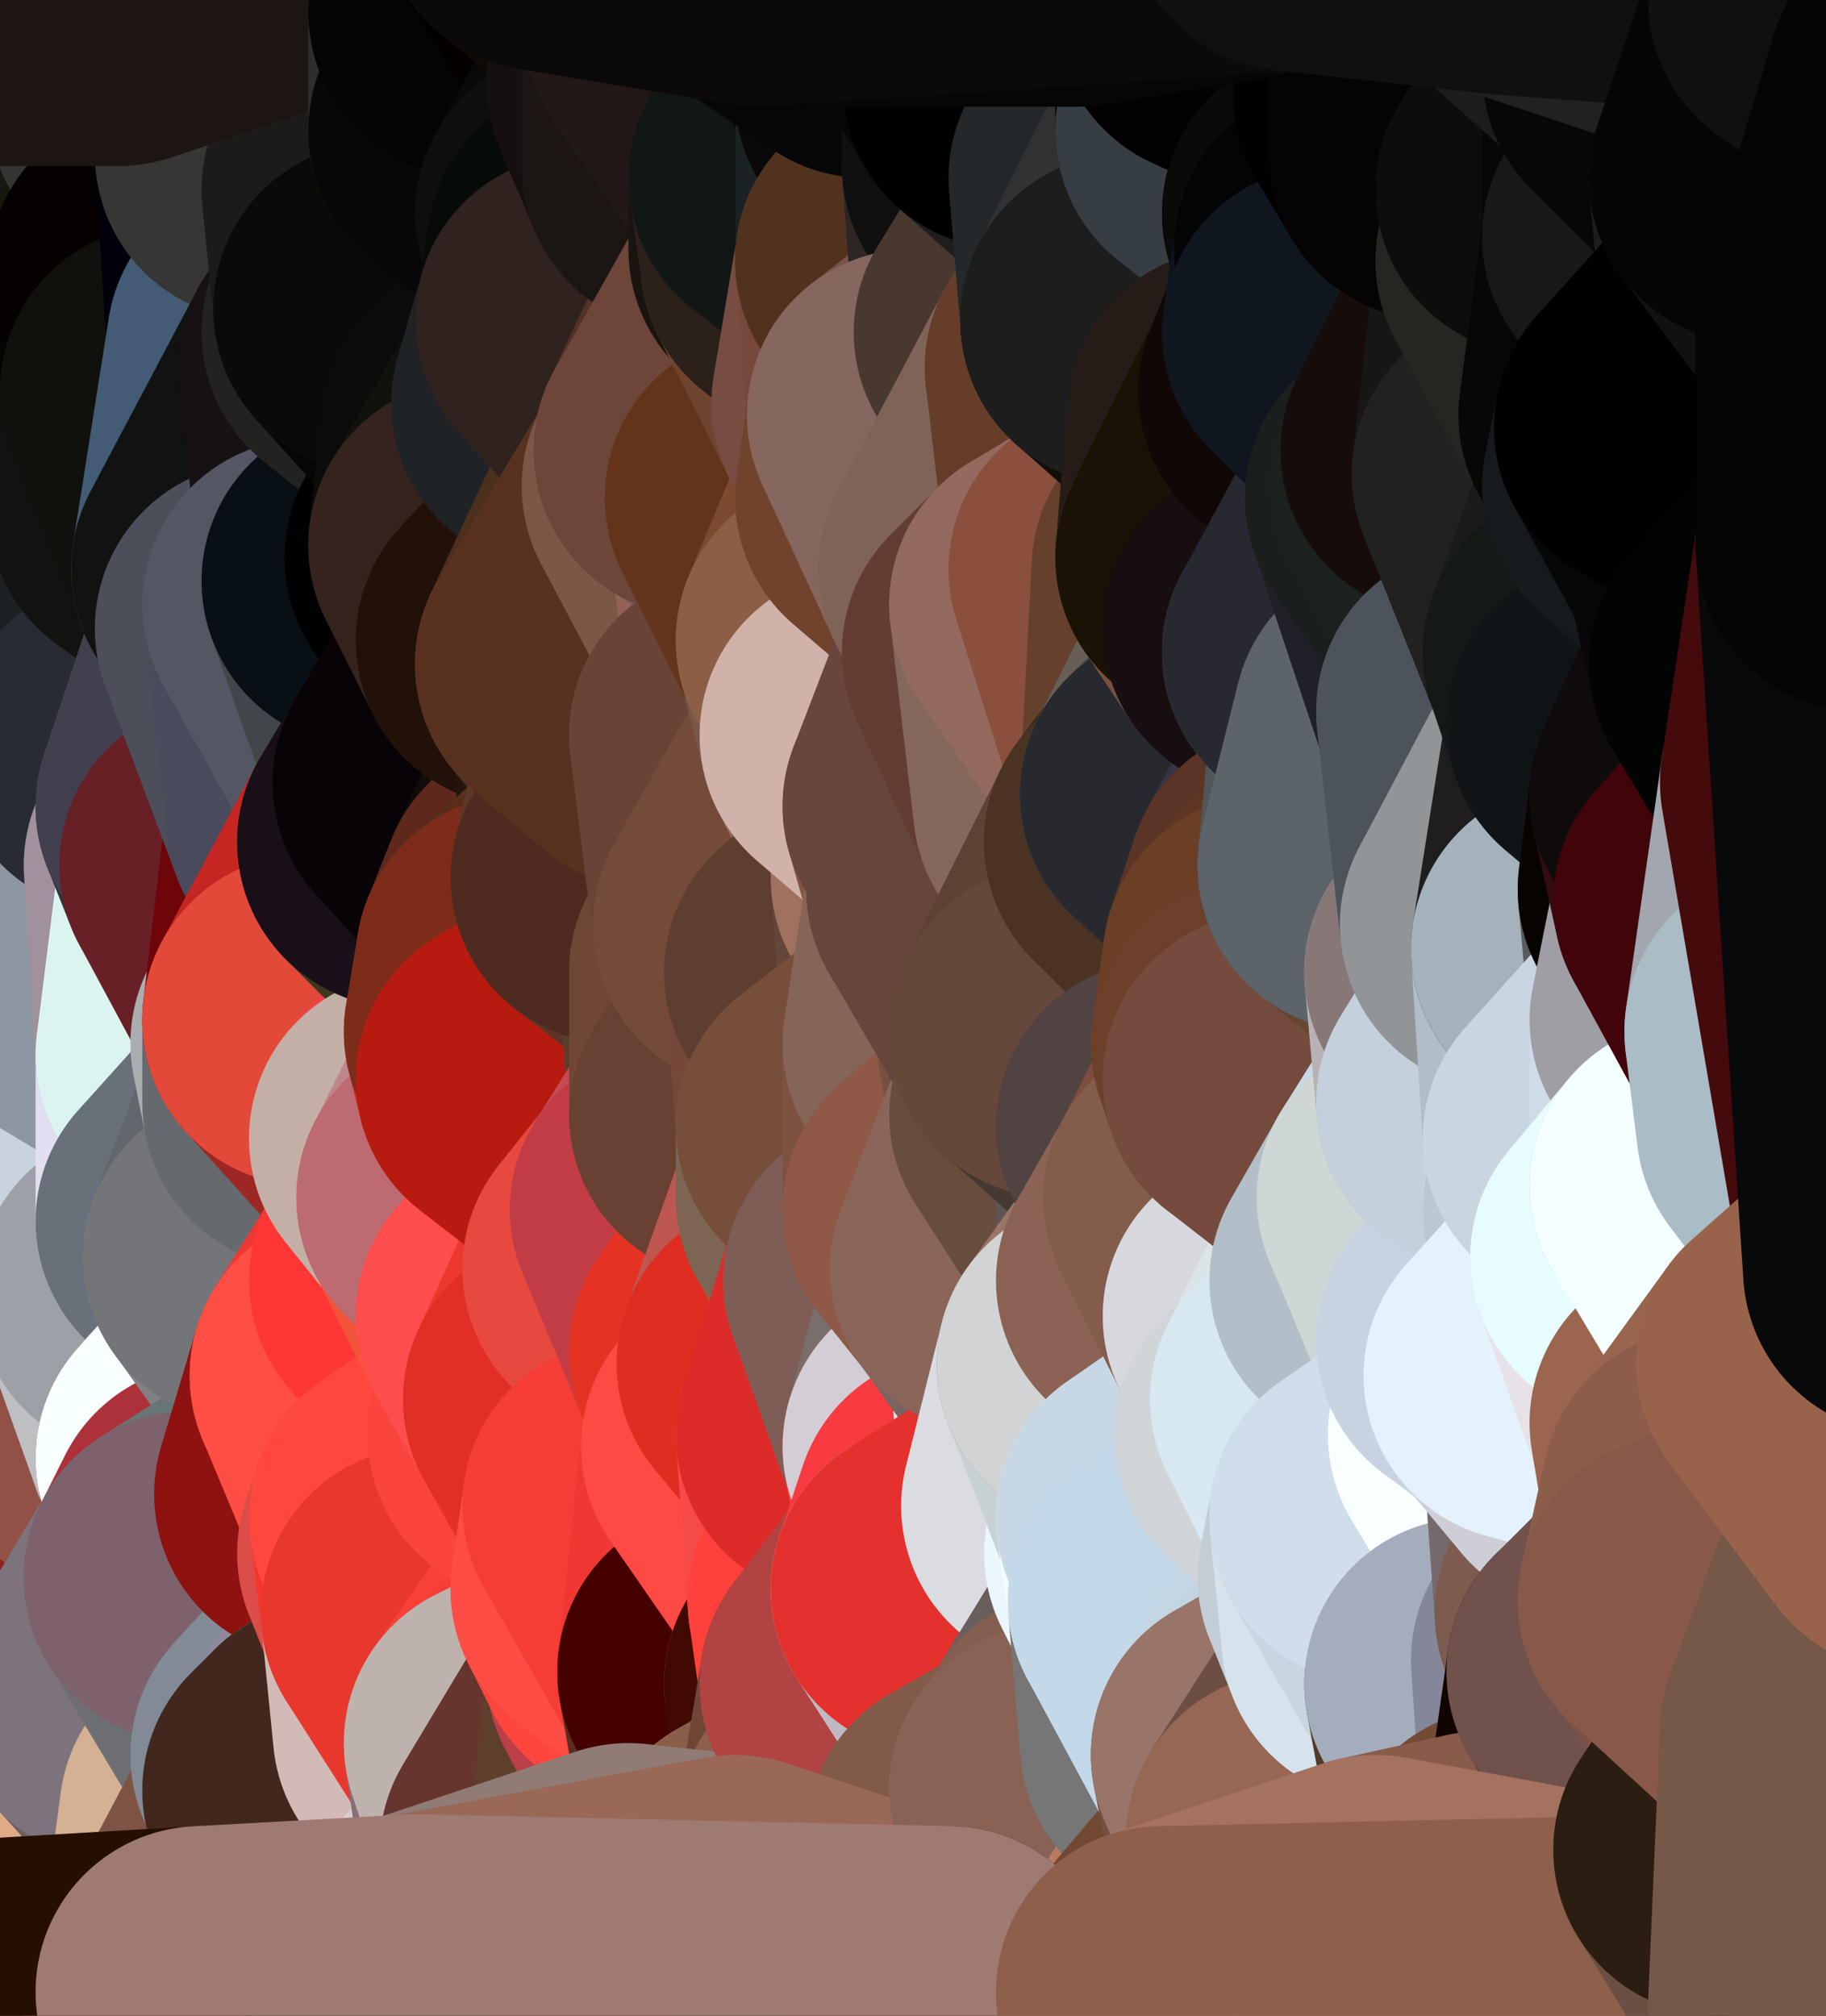 <?xml version="1.0" standalone="yes"?>
<svg width="154" height="170" xmlns="http://www.w3.org/2000/svg" version="1.1" ><polygon points="-9,60 -9,160 -5,103" fill="rgba(126, 78, 56, 1)" stroke="rgba(126, 78, 56, 1)" stroke-width="28" stroke-linejoin="round"/>
		<polygon points="-9,60 -6,40 -4,3" fill="rgba(29, 19, 10, 1)" stroke="rgba(29, 19, 10, 1)" stroke-width="28" stroke-linejoin="round"/>
		<polygon points="-9,60 -5,103 -1,80" fill="rgba(187, 197, 207, 1)" stroke="rgba(187, 197, 207, 1)" stroke-width="28" stroke-linejoin="round"/>
		<polygon points="-9,160 0,169 0,163" fill="rgba(88, 63, 58, 1)" stroke="rgba(88, 63, 58, 1)" stroke-width="28" stroke-linejoin="round"/>
		<polygon points="-5,103 -9,160 0,123" fill="rgba(95, 49, 36, 1)" stroke="rgba(95, 49, 36, 1)" stroke-width="28" stroke-linejoin="round"/>
		<polygon points="-9,160 -1,140 0,123" fill="rgba(110, 74, 58, 1)" stroke="rgba(110, 74, 58, 1)" stroke-width="28" stroke-linejoin="round"/>
		<polygon points="-1,80 -5,103 0,83" fill="rgba(130, 140, 152, 1)" stroke="rgba(130, 140, 152, 1)" stroke-width="28" stroke-linejoin="round"/>
		<polygon points="-5,103 0,123 3,113" fill="rgba(136, 89, 69, 1)" stroke="rgba(136, 89, 69, 1)" stroke-width="28" stroke-linejoin="round"/>
		<polygon points="-9,60 -1,80 0,63" fill="rgba(36, 33, 40, 1)" stroke="rgba(36, 33, 40, 1)" stroke-width="28" stroke-linejoin="round"/>
		<polygon points="-4,3 4,20 4,13" fill="rgba(33, 18, 13, 1)" stroke="rgba(33, 18, 13, 1)" stroke-width="28" stroke-linejoin="round"/>
		<polygon points="-4,3 -6,40 4,20" fill="rgba(28, 17, 13, 1)" stroke="rgba(28, 17, 13, 1)" stroke-width="28" stroke-linejoin="round"/>
		<polygon points="4,20 -6,40 5,23" fill="rgba(27, 16, 12, 1)" stroke="rgba(27, 16, 12, 1)" stroke-width="28" stroke-linejoin="round"/>
		<polygon points="-6,40 -9,60 2,43" fill="rgba(7, 8, 10, 1)" stroke="rgba(7, 8, 10, 1)" stroke-width="28" stroke-linejoin="round"/>
		<polygon points="-9,60 0,63 8,53" fill="rgba(44, 45, 47, 1)" stroke="rgba(44, 45, 47, 1)" stroke-width="28" stroke-linejoin="round"/>
		<polygon points="2,43 -9,60 8,53" fill="rgba(40, 41, 43, 1)" stroke="rgba(40, 41, 43, 1)" stroke-width="28" stroke-linejoin="round"/>
		<polygon points="0,83 -5,103 8,93" fill="rgba(178, 188, 200, 1)" stroke="rgba(178, 188, 200, 1)" stroke-width="28" stroke-linejoin="round"/>
		<polygon points="-5,103 8,100 8,93" fill="rgba(243, 233, 234, 1)" stroke="rgba(243, 233, 234, 1)" stroke-width="28" stroke-linejoin="round"/>
		<polygon points="-1,140 -9,160 8,153" fill="rgba(86, 68, 46, 1)" stroke="rgba(86, 68, 46, 1)" stroke-width="28" stroke-linejoin="round"/>
		<polygon points="-9,160 0,163 8,153" fill="rgba(110, 72, 51, 1)" stroke="rgba(110, 72, 51, 1)" stroke-width="28" stroke-linejoin="round"/>
		<polygon points="3,113 0,123 8,120" fill="rgba(129, 84, 65, 1)" stroke="rgba(129, 84, 65, 1)" stroke-width="28" stroke-linejoin="round"/>
		<polygon points="-1,80 0,83 7,83" fill="rgba(215, 225, 237, 1)" stroke="rgba(215, 225, 237, 1)" stroke-width="28" stroke-linejoin="round"/>
		<polygon points="0,0 -4,3 4,13" fill="rgba(15, 10, 6, 1)" stroke="rgba(15, 10, 6, 1)" stroke-width="28" stroke-linejoin="round"/>
		<polygon points="0,123 -1,140 9,133" fill="rgba(104, 57, 41, 1)" stroke="rgba(104, 57, 41, 1)" stroke-width="28" stroke-linejoin="round"/>
		<polygon points="7,83 0,83 8,93" fill="rgba(223, 233, 245, 1)" stroke="rgba(223, 233, 245, 1)" stroke-width="28" stroke-linejoin="round"/>
		<polygon points="7,143 -1,140 8,153" fill="rgba(117, 27, 19, 1)" stroke="rgba(117, 27, 19, 1)" stroke-width="28" stroke-linejoin="round"/>
		<polygon points="-1,140 7,143 9,133" fill="rgba(109, 49, 41, 1)" stroke="rgba(109, 49, 41, 1)" stroke-width="28" stroke-linejoin="round"/>
		<polygon points="-5,103 3,113 8,100" fill="rgba(130, 82, 62, 1)" stroke="rgba(130, 82, 62, 1)" stroke-width="28" stroke-linejoin="round"/>
		<polygon points="-6,40 2,43 11,33" fill="rgba(64, 56, 53, 1)" stroke="rgba(64, 56, 53, 1)" stroke-width="28" stroke-linejoin="round"/>
		<polygon points="5,23 -6,40 11,33" fill="rgba(43, 34, 25, 1)" stroke="rgba(43, 34, 25, 1)" stroke-width="28" stroke-linejoin="round"/>
		<polygon points="8,53 0,63 10,63" fill="rgba(13, 14, 16, 1)" stroke="rgba(13, 14, 16, 1)" stroke-width="28" stroke-linejoin="round"/>
		<polygon points="8,100 3,113 12,109" fill="rgba(130, 90, 80, 1)" stroke="rgba(130, 90, 80, 1)" stroke-width="28" stroke-linejoin="round"/>
		<polygon points="0,0 4,13 10,0" fill="rgba(33, 25, 22, 1)" stroke="rgba(33, 25, 22, 1)" stroke-width="28" stroke-linejoin="round"/>
		<polygon points="8,120 0,123 9,133" fill="rgba(109, 54, 49, 1)" stroke="rgba(109, 54, 49, 1)" stroke-width="28" stroke-linejoin="round"/>
		<polygon points="10,0 4,13 13,9" fill="rgba(18, 4, 3, 1)" stroke="rgba(18, 4, 3, 1)" stroke-width="28" stroke-linejoin="round"/>
		<polygon points="7,143 8,153 10,143" fill="rgba(152, 50, 46, 1)" stroke="rgba(152, 50, 46, 1)" stroke-width="28" stroke-linejoin="round"/>
		<polygon points="9,133 7,143 10,143" fill="rgba(81, 0, 0, 1)" stroke="rgba(81, 0, 0, 1)" stroke-width="28" stroke-linejoin="round"/>
		<polygon points="5,23 11,33 13,23" fill="rgba(10, 4, 4, 1)" stroke="rgba(10, 4, 4, 1)" stroke-width="28" stroke-linejoin="round"/>
		<polygon points="4,20 5,23 13,23" fill="rgba(23, 15, 13, 1)" stroke="rgba(23, 15, 13, 1)" stroke-width="28" stroke-linejoin="round"/>
		<polygon points="2,43 8,53 13,43" fill="rgba(13, 14, 16, 1)" stroke="rgba(13, 14, 16, 1)" stroke-width="28" stroke-linejoin="round"/>
		<polygon points="11,33 2,43 13,43" fill="rgba(17, 12, 8, 1)" stroke="rgba(17, 12, 8, 1)" stroke-width="28" stroke-linejoin="round"/>
		<polygon points="3,113 8,120 12,109" fill="rgba(135, 88, 62, 1)" stroke="rgba(135, 88, 62, 1)" stroke-width="28" stroke-linejoin="round"/>
		<polygon points="0,63 -1,80 10,63" fill="rgba(33, 32, 38, 1)" stroke="rgba(33, 32, 38, 1)" stroke-width="28" stroke-linejoin="round"/>
		<polygon points="-1,80 7,83 16,73" fill="rgba(23, 24, 29, 1)" stroke="rgba(23, 24, 29, 1)" stroke-width="28" stroke-linejoin="round"/>
		<polygon points="10,63 -1,80 16,73" fill="rgba(24, 23, 29, 1)" stroke="rgba(24, 23, 29, 1)" stroke-width="28" stroke-linejoin="round"/>
		<polygon points="8,120 9,133 17,123" fill="rgba(100, 21, 4, 1)" stroke="rgba(100, 21, 4, 1)" stroke-width="28" stroke-linejoin="round"/>
		<polygon points="7,83 8,93 17,89" fill="rgba(167, 177, 189, 1)" stroke="rgba(167, 177, 189, 1)" stroke-width="28" stroke-linejoin="round"/>
		<polygon points="0,163 0,169 17,168" fill="rgba(46, 50, 62, 1)" stroke="rgba(46, 50, 62, 1)" stroke-width="28" stroke-linejoin="round"/>
		<polygon points="8,100 12,109 17,103" fill="rgba(219, 232, 241, 1)" stroke="rgba(219, 232, 241, 1)" stroke-width="28" stroke-linejoin="round"/>
		<polygon points="10,63 16,73 17,68" fill="rgba(42, 43, 48, 1)" stroke="rgba(42, 43, 48, 1)" stroke-width="28" stroke-linejoin="round"/>
		<polygon points="11,33 13,43 14,33" fill="rgba(80, 71, 64, 1)" stroke="rgba(80, 71, 64, 1)" stroke-width="28" stroke-linejoin="round"/>
		<polygon points="13,23 11,33 14,33" fill="rgba(70, 66, 63, 1)" stroke="rgba(70, 66, 63, 1)" stroke-width="28" stroke-linejoin="round"/>
		<polygon points="4,13 4,20 13,23" fill="rgba(39, 32, 26, 1)" stroke="rgba(39, 32, 26, 1)" stroke-width="28" stroke-linejoin="round"/>
		<polygon points="9,133 16,133 18,129" fill="rgba(219, 46, 40, 1)" stroke="rgba(219, 46, 40, 1)" stroke-width="28" stroke-linejoin="round"/>
		<polygon points="17,123 9,133 18,129" fill="rgba(231, 69, 67, 1)" stroke="rgba(231, 69, 67, 1)" stroke-width="28" stroke-linejoin="round"/>
		<polygon points="8,153 0,163 17,168" fill="rgba(119, 79, 53, 1)" stroke="rgba(119, 79, 53, 1)" stroke-width="28" stroke-linejoin="round"/>
		<polygon points="9,133 10,143 16,133" fill="rgba(144, 35, 32, 1)" stroke="rgba(144, 35, 32, 1)" stroke-width="28" stroke-linejoin="round"/>
		<polygon points="13,9 4,13 13,23" fill="rgba(33, 20, 12, 1)" stroke="rgba(33, 20, 12, 1)" stroke-width="28" stroke-linejoin="round"/>
		<polygon points="10,0 13,9 19,3" fill="rgba(22, 17, 14, 1)" stroke="rgba(22, 17, 14, 1)" stroke-width="28" stroke-linejoin="round"/>
		<polygon points="13,43 8,53 20,48" fill="rgba(15, 16, 20, 1)" stroke="rgba(15, 16, 20, 1)" stroke-width="28" stroke-linejoin="round"/>
		<polygon points="17,68 16,73 19,73" fill="rgba(33, 33, 33, 1)" stroke="rgba(33, 33, 33, 1)" stroke-width="28" stroke-linejoin="round"/>
		<polygon points="10,143 8,153 19,153" fill="rgba(78, 52, 39, 1)" stroke="rgba(78, 52, 39, 1)" stroke-width="28" stroke-linejoin="round"/>
		<polygon points="17,103 12,109 21,106" fill="rgba(194, 203, 212, 1)" stroke="rgba(194, 203, 212, 1)" stroke-width="28" stroke-linejoin="round"/>
		<polygon points="12,109 8,120 17,123" fill="rgba(145, 81, 71, 1)" stroke="rgba(145, 81, 71, 1)" stroke-width="28" stroke-linejoin="round"/>
		<polygon points="8,93 8,100 17,103" fill="rgba(241, 255, 255, 1)" stroke="rgba(241, 255, 255, 1)" stroke-width="28" stroke-linejoin="round"/>
		<polygon points="8,53 10,63 22,53" fill="rgba(31, 31, 39, 1)" stroke="rgba(31, 31, 39, 1)" stroke-width="28" stroke-linejoin="round"/>
		<polygon points="20,48 8,53 22,53" fill="rgba(28, 32, 35, 1)" stroke="rgba(28, 32, 35, 1)" stroke-width="28" stroke-linejoin="round"/>
		<polygon points="19,3 13,9 22,6" fill="rgba(48, 48, 46, 1)" stroke="rgba(48, 48, 46, 1)" stroke-width="28" stroke-linejoin="round"/>
		<polygon points="13,9 13,23 22,13" fill="rgba(22, 24, 13, 1)" stroke="rgba(22, 24, 13, 1)" stroke-width="28" stroke-linejoin="round"/>
		<polygon points="8,153 17,168 19,153" fill="rgba(224, 170, 134, 1)" stroke="rgba(224, 170, 134, 1)" stroke-width="28" stroke-linejoin="round"/>
		<polygon points="8,93 17,103 17,89" fill="rgba(201, 211, 223, 1)" stroke="rgba(201, 211, 223, 1)" stroke-width="28" stroke-linejoin="round"/>
		<polygon points="13,23 14,33 23,29" fill="rgba(4, 4, 2, 1)" stroke="rgba(4, 4, 2, 1)" stroke-width="28" stroke-linejoin="round"/>
		<polygon points="13,9 22,13 22,6" fill="rgba(53, 53, 51, 1)" stroke="rgba(53, 53, 51, 1)" stroke-width="28" stroke-linejoin="round"/>
		<polygon points="16,73 7,83 17,89" fill="rgba(141, 151, 163, 1)" stroke="rgba(141, 151, 163, 1)" stroke-width="28" stroke-linejoin="round"/>
		<polygon points="10,143 19,153 25,148" fill="rgba(109, 95, 92, 1)" stroke="rgba(109, 95, 92, 1)" stroke-width="28" stroke-linejoin="round"/>
		<polygon points="10,63 17,68 22,53" fill="rgba(40, 43, 52, 1)" stroke="rgba(40, 43, 52, 1)" stroke-width="28" stroke-linejoin="round"/>
		<polygon points="16,73 17,89 19,73" fill="rgba(161, 145, 156, 1)" stroke="rgba(161, 145, 156, 1)" stroke-width="28" stroke-linejoin="round"/>
		<polygon points="20,48 22,53 26,51" fill="rgba(33, 36, 41, 1)" stroke="rgba(33, 36, 41, 1)" stroke-width="28" stroke-linejoin="round"/>
		<polygon points="17,89 25,88 26,86" fill="rgba(173, 121, 144, 1)" stroke="rgba(173, 121, 144, 1)" stroke-width="28" stroke-linejoin="round"/>
		<polygon points="12,109 17,123 26,113" fill="rgba(190, 191, 195, 1)" stroke="rgba(190, 191, 195, 1)" stroke-width="28" stroke-linejoin="round"/>
		<polygon points="21,106 12,109 26,113" fill="rgba(157, 160, 167, 1)" stroke="rgba(157, 160, 167, 1)" stroke-width="28" stroke-linejoin="round"/>
		<polygon points="25,148 19,153 26,151" fill="rgba(77, 48, 16, 1)" stroke="rgba(77, 48, 16, 1)" stroke-width="28" stroke-linejoin="round"/>
		<polygon points="17,89 17,103 26,93" fill="rgba(226, 223, 242, 1)" stroke="rgba(226, 223, 242, 1)" stroke-width="28" stroke-linejoin="round"/>
		<polygon points="25,88 17,89 26,93" fill="rgba(172, 160, 174, 1)" stroke="rgba(172, 160, 174, 1)" stroke-width="28" stroke-linejoin="round"/>
		<polygon points="17,123 18,129 27,126" fill="rgba(158, 16, 15, 1)" stroke="rgba(158, 16, 15, 1)" stroke-width="28" stroke-linejoin="round"/>
		<polygon points="19,73 17,89 26,86" fill="rgba(219, 244, 240, 1)" stroke="rgba(219, 244, 240, 1)" stroke-width="28" stroke-linejoin="round"/>
		<polygon points="16,133 10,143 25,148" fill="rgba(125, 115, 124, 1)" stroke="rgba(125, 115, 124, 1)" stroke-width="28" stroke-linejoin="round"/>
		<polygon points="17,68 19,73 28,69" fill="rgba(42, 54, 54, 1)" stroke="rgba(42, 54, 54, 1)" stroke-width="28" stroke-linejoin="round"/>
		<polygon points="10,0 19,3 28,-6" fill="rgba(52, 52, 50, 1)" stroke="rgba(52, 52, 50, 1)" stroke-width="28" stroke-linejoin="round"/>
		<polygon points="25,148 26,151 28,149" fill="rgba(158, 132, 105, 1)" stroke="rgba(158, 132, 105, 1)" stroke-width="28" stroke-linejoin="round"/>
		<polygon points="17,103 21,106 26,93" fill="rgba(104, 113, 122, 1)" stroke="rgba(104, 113, 122, 1)" stroke-width="28" stroke-linejoin="round"/>
		<polygon points="22,13 13,23 23,29" fill="rgba(6, 0, 0, 1)" stroke="rgba(6, 0, 0, 1)" stroke-width="28" stroke-linejoin="round"/>
		<polygon points="26,113 17,123 27,126" fill="rgba(248, 255, 255, 1)" stroke="rgba(248, 255, 255, 1)" stroke-width="28" stroke-linejoin="round"/>
		<polygon points="14,33 13,43 20,48" fill="rgba(19, 18, 16, 1)" stroke="rgba(19, 18, 16, 1)" stroke-width="28" stroke-linejoin="round"/>
		<polygon points="23,29 29,31 31,28" fill="rgba(66, 69, 76, 1)" stroke="rgba(66, 69, 76, 1)" stroke-width="28" stroke-linejoin="round"/>
		<polygon points="26,113 27,126 30,116" fill="rgba(137, 156, 150, 1)" stroke="rgba(137, 156, 150, 1)" stroke-width="28" stroke-linejoin="round"/>
		<polygon points="22,53 17,68 28,69" fill="rgba(66, 64, 78, 1)" stroke="rgba(66, 64, 78, 1)" stroke-width="28" stroke-linejoin="round"/>
		<polygon points="19,3 22,6 28,-6" fill="rgba(52, 52, 50, 1)" stroke="rgba(52, 52, 50, 1)" stroke-width="28" stroke-linejoin="round"/>
		<polygon points="14,33 20,48 23,29" fill="rgba(16, 17, 12, 1)" stroke="rgba(16, 17, 12, 1)" stroke-width="28" stroke-linejoin="round"/>
		<polygon points="31,16 23,29 32,26" fill="rgba(46, 70, 96, 1)" stroke="rgba(46, 70, 96, 1)" stroke-width="28" stroke-linejoin="round"/>
		<polygon points="23,29 31,28 32,26" fill="rgba(38, 28, 26, 1)" stroke="rgba(38, 28, 26, 1)" stroke-width="28" stroke-linejoin="round"/>
		<polygon points="20,48 26,51 31,49" fill="rgba(32, 35, 40, 1)" stroke="rgba(32, 35, 40, 1)" stroke-width="28" stroke-linejoin="round"/>
		<polygon points="22,13 23,29 31,16" fill="rgba(0, 1, 11, 1)" stroke="rgba(0, 1, 11, 1)" stroke-width="28" stroke-linejoin="round"/>
		<polygon points="23,29 20,48 29,31" fill="rgba(67, 91, 117, 1)" stroke="rgba(67, 91, 117, 1)" stroke-width="28" stroke-linejoin="round"/>
		<polygon points="19,73 26,86 28,69" fill="rgba(103, 32, 38, 1)" stroke="rgba(103, 32, 38, 1)" stroke-width="28" stroke-linejoin="round"/>
		<polygon points="18,129 16,133 27,126" fill="rgba(173, 49, 59, 1)" stroke="rgba(173, 49, 59, 1)" stroke-width="28" stroke-linejoin="round"/>
		<polygon points="27,126 34,131 35,128" fill="rgba(180, 79, 87, 1)" stroke="rgba(180, 79, 87, 1)" stroke-width="28" stroke-linejoin="round"/>
		<polygon points="26,113 30,116 35,108" fill="rgba(185, 179, 179, 1)" stroke="rgba(185, 179, 179, 1)" stroke-width="28" stroke-linejoin="round"/>
		<polygon points="21,106 26,113 35,108" fill="rgba(129, 129, 131, 1)" stroke="rgba(129, 129, 131, 1)" stroke-width="28" stroke-linejoin="round"/>
		<polygon points="28,69 34,71 35,67" fill="rgba(47, 58, 64, 1)" stroke="rgba(47, 58, 64, 1)" stroke-width="28" stroke-linejoin="round"/>
		<polygon points="27,126 16,133 34,131" fill="rgba(103, 117, 118, 1)" stroke="rgba(103, 117, 118, 1)" stroke-width="28" stroke-linejoin="round"/>
		<polygon points="22,6 22,13 31,16" fill="rgba(54, 54, 52, 1)" stroke="rgba(54, 54, 52, 1)" stroke-width="28" stroke-linejoin="round"/>
		<polygon points="19,153 17,168 26,151" fill="rgba(212, 177, 147, 1)" stroke="rgba(212, 177, 147, 1)" stroke-width="28" stroke-linejoin="round"/>
		<polygon points="16,133 25,148 36,136" fill="rgba(110, 111, 115, 1)" stroke="rgba(110, 111, 115, 1)" stroke-width="28" stroke-linejoin="round"/>
		<polygon points="34,131 16,133 36,136" fill="rgba(125, 97, 109, 1)" stroke="rgba(125, 97, 109, 1)" stroke-width="28" stroke-linejoin="round"/>
		<polygon points="26,151 17,168 35,167" fill="rgba(126, 83, 67, 1)" stroke="rgba(126, 83, 67, 1)" stroke-width="28" stroke-linejoin="round"/>
		<polygon points="26,93 21,106 35,96" fill="rgba(98, 103, 109, 1)" stroke="rgba(98, 103, 109, 1)" stroke-width="28" stroke-linejoin="round"/>
		<polygon points="29,31 20,48 31,49" fill="rgba(17, 19, 18, 1)" stroke="rgba(17, 19, 18, 1)" stroke-width="28" stroke-linejoin="round"/>
		<polygon points="25,88 26,93 26,86" fill="rgba(170, 174, 177, 1)" stroke="rgba(170, 174, 177, 1)" stroke-width="28" stroke-linejoin="round"/>
		<polygon points="22,6 31,16 37,8" fill="rgba(54, 54, 52, 1)" stroke="rgba(54, 54, 52, 1)" stroke-width="28" stroke-linejoin="round"/>
		<polygon points="25,148 28,149 36,136" fill="rgba(130, 138, 149, 1)" stroke="rgba(130, 138, 149, 1)" stroke-width="28" stroke-linejoin="round"/>
		<polygon points="21,106 35,108 35,96" fill="rgba(116, 117, 121, 1)" stroke="rgba(116, 117, 121, 1)" stroke-width="28" stroke-linejoin="round"/>
		<polygon points="28,69 26,86 34,71" fill="rgba(110, 5, 9, 1)" stroke="rgba(110, 5, 9, 1)" stroke-width="28" stroke-linejoin="round"/>
		<polygon points="26,51 22,53 28,69" fill="rgba(76, 78, 90, 1)" stroke="rgba(76, 78, 90, 1)" stroke-width="28" stroke-linejoin="round"/>
		<polygon points="36,136 28,149 37,146" fill="rgba(141, 138, 159, 1)" stroke="rgba(141, 138, 159, 1)" stroke-width="28" stroke-linejoin="round"/>
		<polygon points="28,-6 22,6 37,8" fill="rgba(54, 54, 52, 1)" stroke="rgba(54, 54, 52, 1)" stroke-width="28" stroke-linejoin="round"/>
		<polygon points="30,116 27,126 35,128" fill="rgba(142, 18, 16, 1)" stroke="rgba(142, 18, 16, 1)" stroke-width="28" stroke-linejoin="round"/>
		<polygon points="26,51 28,69 35,67" fill="rgba(73, 74, 92, 1)" stroke="rgba(73, 74, 92, 1)" stroke-width="28" stroke-linejoin="round"/>
		<polygon points="35,96 35,108 39,101" fill="rgba(119, 143, 143, 1)" stroke="rgba(119, 143, 143, 1)" stroke-width="28" stroke-linejoin="round"/>
		<polygon points="26,86 26,93 35,96" fill="rgba(101, 106, 110, 1)" stroke="rgba(101, 106, 110, 1)" stroke-width="28" stroke-linejoin="round"/>
		<polygon points="28,-6 37,8 40,1" fill="rgba(55, 56, 50, 1)" stroke="rgba(55, 56, 50, 1)" stroke-width="28" stroke-linejoin="round"/>
		<polygon points="37,8 31,16 40,11" fill="rgba(50, 51, 45, 1)" stroke="rgba(50, 51, 45, 1)" stroke-width="28" stroke-linejoin="round"/>
		<polygon points="31,28 29,31 41,36" fill="rgba(37, 41, 42, 1)" stroke="rgba(37, 41, 42, 1)" stroke-width="28" stroke-linejoin="round"/>
		<polygon points="29,31 38,47 41,36" fill="rgba(13, 14, 19, 1)" stroke="rgba(13, 14, 19, 1)" stroke-width="28" stroke-linejoin="round"/>
		<polygon points="38,47 40,46 41,36" fill="rgba(6, 7, 9, 1)" stroke="rgba(6, 7, 9, 1)" stroke-width="28" stroke-linejoin="round"/>
		<polygon points="29,31 31,49 38,47" fill="rgba(23, 17, 19, 1)" stroke="rgba(23, 17, 19, 1)" stroke-width="28" stroke-linejoin="round"/>
		<polygon points="35,67 34,71 37,66" fill="rgba(37, 42, 48, 1)" stroke="rgba(37, 42, 48, 1)" stroke-width="28" stroke-linejoin="round"/>
		<polygon points="31,49 35,67 37,66" fill="rgba(66, 70, 81, 1)" stroke="rgba(66, 70, 81, 1)" stroke-width="28" stroke-linejoin="round"/>
		<polygon points="31,49 26,51 35,67" fill="rgba(84, 86, 99, 1)" stroke="rgba(84, 86, 99, 1)" stroke-width="28" stroke-linejoin="round"/>
		<polygon points="26,86 35,96 43,87" fill="rgba(155, 40, 37, 1)" stroke="rgba(155, 40, 37, 1)" stroke-width="28" stroke-linejoin="round"/>
		<polygon points="34,71 26,86 44,81" fill="rgba(197, 38, 34, 1)" stroke="rgba(197, 38, 34, 1)" stroke-width="28" stroke-linejoin="round"/>
		<polygon points="26,86 43,87 44,81" fill="rgba(226, 73, 57, 1)" stroke="rgba(226, 73, 57, 1)" stroke-width="28" stroke-linejoin="round"/>
		<polygon points="43,87 35,96 44,91" fill="rgba(241, 64, 70, 1)" stroke="rgba(241, 64, 70, 1)" stroke-width="28" stroke-linejoin="round"/>
		<polygon points="43,147 37,146 44,154" fill="rgba(194, 210, 207, 1)" stroke="rgba(194, 210, 207, 1)" stroke-width="28" stroke-linejoin="round"/>
		<polygon points="28,149 35,167 44,154" fill="rgba(136, 82, 72, 1)" stroke="rgba(136, 82, 72, 1)" stroke-width="28" stroke-linejoin="round"/>
		<polygon points="37,146 28,149 44,154" fill="rgba(144, 142, 129, 1)" stroke="rgba(144, 142, 129, 1)" stroke-width="28" stroke-linejoin="round"/>
		<polygon points="31,49 37,66 44,54" fill="rgba(65, 70, 74, 1)" stroke="rgba(65, 70, 74, 1)" stroke-width="28" stroke-linejoin="round"/>
		<polygon points="38,47 31,49 44,54" fill="rgba(8, 15, 21, 1)" stroke="rgba(8, 15, 21, 1)" stroke-width="28" stroke-linejoin="round"/>
		<polygon points="32,26 31,28 41,36" fill="rgba(35, 34, 32, 1)" stroke="rgba(35, 34, 32, 1)" stroke-width="28" stroke-linejoin="round"/>
		<polygon points="28,149 26,151 35,167" fill="rgba(66, 39, 30, 1)" stroke="rgba(66, 39, 30, 1)" stroke-width="28" stroke-linejoin="round"/>
		<polygon points="30,116 35,128 45,121" fill="rgba(255, 76, 69, 1)" stroke="rgba(255, 76, 69, 1)" stroke-width="28" stroke-linejoin="round"/>
		<polygon points="35,108 30,116 44,111" fill="rgba(236, 57, 53, 1)" stroke="rgba(236, 57, 53, 1)" stroke-width="28" stroke-linejoin="round"/>
		<polygon points="40,46 38,47 44,54" fill="rgba(0, 1, 2, 1)" stroke="rgba(0, 1, 2, 1)" stroke-width="28" stroke-linejoin="round"/>
		<polygon points="34,71 44,81 46,76" fill="rgba(61, 55, 29, 1)" stroke="rgba(61, 55, 29, 1)" stroke-width="28" stroke-linejoin="round"/>
		<polygon points="28,-6 40,1 46,-8" fill="rgba(53, 54, 49, 1)" stroke="rgba(53, 54, 49, 1)" stroke-width="28" stroke-linejoin="round"/>
		<polygon points="44,111 30,116 45,121" fill="rgba(255, 78, 68, 1)" stroke="rgba(255, 78, 68, 1)" stroke-width="28" stroke-linejoin="round"/>
		<polygon points="39,101 35,108 44,111" fill="rgba(255, 54, 54, 1)" stroke="rgba(255, 54, 54, 1)" stroke-width="28" stroke-linejoin="round"/>
		<polygon points="35,96 39,101 44,91" fill="rgba(195, 175, 166, 1)" stroke="rgba(195, 175, 166, 1)" stroke-width="28" stroke-linejoin="round"/>
		<polygon points="35,128 34,131 36,136" fill="rgba(219, 77, 73, 1)" stroke="rgba(219, 77, 73, 1)" stroke-width="28" stroke-linejoin="round"/>
		<polygon points="37,66 34,71 46,76" fill="rgba(25, 15, 24, 1)" stroke="rgba(25, 15, 24, 1)" stroke-width="28" stroke-linejoin="round"/>
		<polygon points="44,154 35,167 46,156" fill="rgba(117, 99, 97, 1)" stroke="rgba(117, 99, 97, 1)" stroke-width="28" stroke-linejoin="round"/>
		<polygon points="36,136 37,146 43,147" fill="rgba(210, 186, 182, 1)" stroke="rgba(210, 186, 182, 1)" stroke-width="28" stroke-linejoin="round"/>
		<polygon points="37,8 40,11 40,1" fill="rgba(56, 57, 52, 1)" stroke="rgba(56, 57, 52, 1)" stroke-width="28" stroke-linejoin="round"/>
		<polygon points="44,111 45,121 48,118" fill="rgba(251, 75, 60, 1)" stroke="rgba(251, 75, 60, 1)" stroke-width="28" stroke-linejoin="round"/>
		<polygon points="31,16 32,26 40,11" fill="rgba(28, 27, 25, 1)" stroke="rgba(28, 27, 25, 1)" stroke-width="28" stroke-linejoin="round"/>
		<polygon points="32,26 41,36 49,27" fill="rgba(7, 6, 4, 1)" stroke="rgba(7, 6, 4, 1)" stroke-width="28" stroke-linejoin="round"/>
		<polygon points="41,36 47,34 49,27" fill="rgba(19, 17, 22, 1)" stroke="rgba(19, 17, 22, 1)" stroke-width="28" stroke-linejoin="round"/>
		<polygon points="40,11 32,26 49,18" fill="rgba(28, 27, 25, 1)" stroke="rgba(28, 27, 25, 1)" stroke-width="28" stroke-linejoin="round"/>
		<polygon points="49,18 32,26 50,21" fill="rgba(12, 11, 9, 1)" stroke="rgba(12, 11, 9, 1)" stroke-width="28" stroke-linejoin="round"/>
		<polygon points="32,26 49,27 50,21" fill="rgba(11, 10, 8, 1)" stroke="rgba(11, 10, 8, 1)" stroke-width="28" stroke-linejoin="round"/>
		<polygon points="44,54 37,66 49,56" fill="rgba(9, 4, 1, 1)" stroke="rgba(9, 4, 1, 1)" stroke-width="28" stroke-linejoin="round"/>
		<polygon points="0,0 10,0 28,-6" fill="rgba(29, 21, 19, 1)" stroke="rgba(29, 21, 19, 1)" stroke-width="28" stroke-linejoin="round"/>
		<polygon points="35,128 36,136 52,134" fill="rgba(246, 54, 43, 1)" stroke="rgba(246, 54, 43, 1)" stroke-width="28" stroke-linejoin="round"/>
		<polygon points="45,121 35,128 52,134" fill="rgba(255, 71, 62, 1)" stroke="rgba(255, 71, 62, 1)" stroke-width="28" stroke-linejoin="round"/>
		<polygon points="49,56 37,66 53,61" fill="rgba(12, 6, 10, 1)" stroke="rgba(12, 6, 10, 1)" stroke-width="28" stroke-linejoin="round"/>
		<polygon points="45,121 52,134 53,127" fill="rgba(241, 57, 49, 1)" stroke="rgba(241, 57, 49, 1)" stroke-width="28" stroke-linejoin="round"/>
		<polygon points="44,91 39,101 53,98" fill="rgba(189, 134, 139, 1)" stroke="rgba(189, 134, 139, 1)" stroke-width="28" stroke-linejoin="round"/>
		<polygon points="39,101 44,111 53,107" fill="rgba(242, 84, 57, 1)" stroke="rgba(242, 84, 57, 1)" stroke-width="28" stroke-linejoin="round"/>
		<polygon points="36,136 43,147 52,134" fill="rgba(232, 55, 45, 1)" stroke="rgba(232, 55, 45, 1)" stroke-width="28" stroke-linejoin="round"/>
		<polygon points="41,36 40,46 47,34" fill="rgba(11, 11, 9, 1)" stroke="rgba(11, 11, 9, 1)" stroke-width="28" stroke-linejoin="round"/>
		<polygon points="52,134 43,147 54,138" fill="rgba(248, 64, 56, 1)" stroke="rgba(248, 64, 56, 1)" stroke-width="28" stroke-linejoin="round"/>
		<polygon points="46,156 35,167 53,161" fill="rgba(217, 209, 207, 1)" stroke="rgba(217, 209, 207, 1)" stroke-width="28" stroke-linejoin="round"/>
		<polygon points="39,101 53,107 53,98" fill="rgba(188, 107, 114, 1)" stroke="rgba(188, 107, 114, 1)" stroke-width="28" stroke-linejoin="round"/>
		<polygon points="40,1 40,11 55,7" fill="rgba(46, 46, 46, 1)" stroke="rgba(46, 46, 46, 1)" stroke-width="28" stroke-linejoin="round"/>
		<polygon points="40,11 49,18 55,7" fill="rgba(7, 7, 9, 1)" stroke="rgba(7, 7, 9, 1)" stroke-width="28" stroke-linejoin="round"/>
		<polygon points="54,138 43,147 55,141" fill="rgba(246, 62, 54, 1)" stroke="rgba(246, 62, 54, 1)" stroke-width="28" stroke-linejoin="round"/>
		<polygon points="37,66 46,76 53,61" fill="rgba(8, 3, 7, 1)" stroke="rgba(8, 3, 7, 1)" stroke-width="28" stroke-linejoin="round"/>
		<polygon points="46,76 52,74 53,61" fill="rgba(19, 11, 8, 1)" stroke="rgba(19, 11, 8, 1)" stroke-width="28" stroke-linejoin="round"/>
		<polygon points="48,118 45,121 53,127" fill="rgba(251, 68, 60, 1)" stroke="rgba(251, 68, 60, 1)" stroke-width="28" stroke-linejoin="round"/>
		<polygon points="47,34 40,46 56,41" fill="rgba(17, 18, 12, 1)" stroke="rgba(17, 18, 12, 1)" stroke-width="28" stroke-linejoin="round"/>
		<polygon points="44,111 48,118 53,107" fill="rgba(253, 77, 77, 1)" stroke="rgba(253, 77, 77, 1)" stroke-width="28" stroke-linejoin="round"/>
		<polygon points="53,98 53,107 57,102" fill="rgba(173, 168, 172, 1)" stroke="rgba(173, 168, 172, 1)" stroke-width="28" stroke-linejoin="round"/>
		<polygon points="40,46 44,54 56,41" fill="rgba(54, 35, 29, 1)" stroke="rgba(54, 35, 29, 1)" stroke-width="28" stroke-linejoin="round"/>
		<polygon points="46,-8 40,1 55,7" fill="rgba(4, 4, 6, 1)" stroke="rgba(4, 4, 6, 1)" stroke-width="28" stroke-linejoin="round"/>
		<polygon points="46,76 44,81 52,74" fill="rgba(94, 40, 28, 1)" stroke="rgba(94, 40, 28, 1)" stroke-width="28" stroke-linejoin="round"/>
		<polygon points="46,-8 55,7 58,2" fill="rgba(4, 0, 0, 1)" stroke="rgba(4, 0, 0, 1)" stroke-width="28" stroke-linejoin="round"/>
		<polygon points="55,7 49,18 58,14" fill="rgba(9, 9, 11, 1)" stroke="rgba(9, 9, 11, 1)" stroke-width="28" stroke-linejoin="round"/>
		<polygon points="44,54 49,56 56,41" fill="rgba(34, 17, 9, 1)" stroke="rgba(34, 17, 9, 1)" stroke-width="28" stroke-linejoin="round"/>
		<polygon points="43,147 44,154 46,156" fill="rgba(135, 109, 120, 1)" stroke="rgba(135, 109, 120, 1)" stroke-width="28" stroke-linejoin="round"/>
		<polygon points="56,41 58,41 59,38" fill="rgba(78, 45, 26, 1)" stroke="rgba(78, 45, 26, 1)" stroke-width="28" stroke-linejoin="round"/>
		<polygon points="47,34 56,41 59,38" fill="rgba(48, 28, 17, 1)" stroke="rgba(48, 28, 17, 1)" stroke-width="28" stroke-linejoin="round"/>
		<polygon points="49,18 50,21 58,14" fill="rgba(15, 13, 14, 1)" stroke="rgba(15, 13, 14, 1)" stroke-width="28" stroke-linejoin="round"/>
		<polygon points="43,147 46,156 55,141" fill="rgba(189, 178, 172, 1)" stroke="rgba(189, 178, 172, 1)" stroke-width="28" stroke-linejoin="round"/>
		<polygon points="53,61 52,74 55,61" fill="rgba(35, 21, 12, 1)" stroke="rgba(35, 21, 12, 1)" stroke-width="28" stroke-linejoin="round"/>
		<polygon points="49,56 53,61 55,61" fill="rgba(67, 43, 33, 1)" stroke="rgba(67, 43, 33, 1)" stroke-width="28" stroke-linejoin="round"/>
		<polygon points="52,74 44,81 61,81" fill="rgba(87, 46, 26, 1)" stroke="rgba(87, 46, 26, 1)" stroke-width="28" stroke-linejoin="round"/>
		<polygon points="49,27 47,34 59,38" fill="rgba(31, 35, 38, 1)" stroke="rgba(31, 35, 38, 1)" stroke-width="28" stroke-linejoin="round"/>
		<polygon points="53,107 48,118 62,114" fill="rgba(238, 55, 49, 1)" stroke="rgba(238, 55, 49, 1)" stroke-width="28" stroke-linejoin="round"/>
		<polygon points="43,87 44,91 61,81" fill="rgba(205, 44, 36, 1)" stroke="rgba(205, 44, 36, 1)" stroke-width="28" stroke-linejoin="round"/>
		<polygon points="44,81 43,87 61,81" fill="rgba(125, 44, 25, 1)" stroke="rgba(125, 44, 25, 1)" stroke-width="28" stroke-linejoin="round"/>
		<polygon points="54,138 55,141 61,141" fill="rgba(251, 67, 59, 1)" stroke="rgba(251, 67, 59, 1)" stroke-width="28" stroke-linejoin="round"/>
		<polygon points="48,118 53,127 63,122" fill="rgba(231, 48, 40, 1)" stroke="rgba(231, 48, 40, 1)" stroke-width="28" stroke-linejoin="round"/>
		<polygon points="62,114 48,118 63,122" fill="rgba(225, 47, 37, 1)" stroke="rgba(225, 47, 37, 1)" stroke-width="28" stroke-linejoin="round"/>
		<polygon points="53,98 57,102 62,94" fill="rgba(221, 160, 168, 1)" stroke="rgba(221, 160, 168, 1)" stroke-width="28" stroke-linejoin="round"/>
		<polygon points="61,81 53,98 62,94" fill="rgba(154, 77, 61, 1)" stroke="rgba(154, 77, 61, 1)" stroke-width="28" stroke-linejoin="round"/>
		<polygon points="44,91 53,98 61,81" fill="rgba(183, 27, 15, 1)" stroke="rgba(183, 27, 15, 1)" stroke-width="28" stroke-linejoin="round"/>
		<polygon points="52,74 61,81 64,78" fill="rgba(94, 52, 40, 1)" stroke="rgba(94, 52, 40, 1)" stroke-width="28" stroke-linejoin="round"/>
		<polygon points="53,161 62,162 64,158" fill="rgba(126, 80, 64, 1)" stroke="rgba(126, 80, 64, 1)" stroke-width="28" stroke-linejoin="round"/>
		<polygon points="46,-8 58,2 64,-5" fill="rgba(17, 9, 6, 1)" stroke="rgba(17, 9, 6, 1)" stroke-width="28" stroke-linejoin="round"/>
		<polygon points="62,82 61,81 62,94" fill="rgba(89, 62, 43, 1)" stroke="rgba(89, 62, 43, 1)" stroke-width="28" stroke-linejoin="round"/>
		<polygon points="46,156 53,161 55,141" fill="rgba(102, 53, 46, 1)" stroke="rgba(102, 53, 46, 1)" stroke-width="28" stroke-linejoin="round"/>
		<polygon points="59,38 58,41 65,42" fill="rgba(83, 55, 43, 1)" stroke="rgba(83, 55, 43, 1)" stroke-width="28" stroke-linejoin="round"/>
		<polygon points="61,81 62,82 64,78" fill="rgba(132, 73, 55, 1)" stroke="rgba(132, 73, 55, 1)" stroke-width="28" stroke-linejoin="round"/>
		<polygon points="57,102 53,107 62,114" fill="rgba(231, 73, 62, 1)" stroke="rgba(231, 73, 62, 1)" stroke-width="28" stroke-linejoin="round"/>
		<polygon points="55,61 52,74 62,62" fill="rgba(90, 57, 40, 1)" stroke="rgba(90, 57, 40, 1)" stroke-width="28" stroke-linejoin="round"/>
		<polygon points="55,141 53,161 64,158" fill="rgba(94, 63, 43, 1)" stroke="rgba(94, 63, 43, 1)" stroke-width="28" stroke-linejoin="round"/>
		<polygon points="56,41 49,56 58,41" fill="rgba(76, 47, 29, 1)" stroke="rgba(76, 47, 29, 1)" stroke-width="28" stroke-linejoin="round"/>
		<polygon points="58,14 67,21 67,15" fill="rgba(10, 9, 14, 1)" stroke="rgba(10, 9, 14, 1)" stroke-width="28" stroke-linejoin="round"/>
		<polygon points="58,14 50,21 67,21" fill="rgba(4, 2, 5, 1)" stroke="rgba(4, 2, 5, 1)" stroke-width="28" stroke-linejoin="round"/>
		<polygon points="62,114 63,122 66,115" fill="rgba(248, 67, 60, 1)" stroke="rgba(248, 67, 60, 1)" stroke-width="28" stroke-linejoin="round"/>
		<polygon points="61,141 55,141 64,158" fill="rgba(188, 63, 71, 1)" stroke="rgba(188, 63, 71, 1)" stroke-width="28" stroke-linejoin="round"/>
		<polygon points="58,41 55,61 67,58" fill="rgba(141, 85, 60, 1)" stroke="rgba(141, 85, 60, 1)" stroke-width="28" stroke-linejoin="round"/>
		<polygon points="55,61 62,62 67,58" fill="rgba(130, 88, 76, 1)" stroke="rgba(130, 88, 76, 1)" stroke-width="28" stroke-linejoin="round"/>
		<polygon points="50,21 49,27 67,21" fill="rgba(6, 11, 7, 1)" stroke="rgba(6, 11, 7, 1)" stroke-width="28" stroke-linejoin="round"/>
		<polygon points="49,27 59,38 67,21" fill="rgba(48, 34, 31, 1)" stroke="rgba(48, 34, 31, 1)" stroke-width="28" stroke-linejoin="round"/>
		<polygon points="62,62 52,74 64,78" fill="rgba(79, 42, 33, 1)" stroke="rgba(79, 42, 33, 1)" stroke-width="28" stroke-linejoin="round"/>
		<polygon points="52,134 54,138 61,141" fill="rgba(254, 70, 62, 1)" stroke="rgba(254, 70, 62, 1)" stroke-width="28" stroke-linejoin="round"/>
		<polygon points="55,7 58,14 58,2" fill="rgba(21, 15, 15, 1)" stroke="rgba(21, 15, 15, 1)" stroke-width="28" stroke-linejoin="round"/>
		<polygon points="49,56 55,61 58,41" fill="rgba(88, 50, 31, 1)" stroke="rgba(88, 50, 31, 1)" stroke-width="28" stroke-linejoin="round"/>
		<polygon points="64,78 62,82 70,82" fill="rgba(109, 66, 49, 1)" stroke="rgba(109, 66, 49, 1)" stroke-width="28" stroke-linejoin="round"/>
		<polygon points="67,21 59,38 68,22" fill="rgba(85, 49, 35, 1)" stroke="rgba(85, 49, 35, 1)" stroke-width="28" stroke-linejoin="round"/>
		<polygon points="65,42 58,41 67,58" fill="rgba(123, 88, 69, 1)" stroke="rgba(123, 88, 69, 1)" stroke-width="28" stroke-linejoin="round"/>
		<polygon points="53,127 52,134 61,141" fill="rgba(255, 76, 68, 1)" stroke="rgba(255, 76, 68, 1)" stroke-width="28" stroke-linejoin="round"/>
		<polygon points="65,42 67,58 71,54" fill="rgba(147, 97, 86, 1)" stroke="rgba(147, 97, 86, 1)" stroke-width="28" stroke-linejoin="round"/>
		<polygon points="62,94 57,102 71,101" fill="rgba(199, 73, 85, 1)" stroke="rgba(199, 73, 85, 1)" stroke-width="28" stroke-linejoin="round"/>
		<polygon points="71,95 62,94 71,101" fill="rgba(137, 93, 84, 1)" stroke="rgba(137, 93, 84, 1)" stroke-width="28" stroke-linejoin="round"/>
		<polygon points="66,115 63,122 71,121" fill="rgba(255, 81, 76, 1)" stroke="rgba(255, 81, 76, 1)" stroke-width="28" stroke-linejoin="round"/>
		<polygon points="58,2 58,14 67,15" fill="rgba(27, 22, 19, 1)" stroke="rgba(27, 22, 19, 1)" stroke-width="28" stroke-linejoin="round"/>
		<polygon points="53,127 61,141 63,122" fill="rgba(245, 61, 53, 1)" stroke="rgba(245, 61, 53, 1)" stroke-width="28" stroke-linejoin="round"/>
		<polygon points="63,122 61,141 72,135" fill="rgba(240, 55, 52, 1)" stroke="rgba(240, 55, 52, 1)" stroke-width="28" stroke-linejoin="round"/>
		<polygon points="61,141 70,142 72,135" fill="rgba(229, 57, 47, 1)" stroke="rgba(229, 57, 47, 1)" stroke-width="28" stroke-linejoin="round"/>
		<polygon points="61,141 64,158 71,154" fill="rgba(89, 46, 30, 1)" stroke="rgba(89, 46, 30, 1)" stroke-width="28" stroke-linejoin="round"/>
		<polygon points="57,102 62,114 71,101" fill="rgba(194, 60, 69, 1)" stroke="rgba(194, 60, 69, 1)" stroke-width="28" stroke-linejoin="round"/>
		<polygon points="64,-5 58,2 73,1" fill="rgba(25, 17, 14, 1)" stroke="rgba(25, 17, 14, 1)" stroke-width="28" stroke-linejoin="round"/>
		<polygon points="67,58 62,62 73,62" fill="rgba(104, 77, 68, 1)" stroke="rgba(104, 77, 68, 1)" stroke-width="28" stroke-linejoin="round"/>
		<polygon points="70,142 61,141 71,154" fill="rgba(69, 0, 0, 1)" stroke="rgba(69, 0, 0, 1)" stroke-width="28" stroke-linejoin="round"/>
		<polygon points="62,114 66,115 71,101" fill="rgba(228, 51, 35, 1)" stroke="rgba(228, 51, 35, 1)" stroke-width="28" stroke-linejoin="round"/>
		<polygon points="62,82 62,94 70,82" fill="rgba(112, 71, 53, 1)" stroke="rgba(112, 71, 53, 1)" stroke-width="28" stroke-linejoin="round"/>
		<polygon points="59,38 65,42 74,34" fill="rgba(118, 94, 94, 1)" stroke="rgba(118, 94, 94, 1)" stroke-width="28" stroke-linejoin="round"/>
		<polygon points="68,22 59,38 74,34" fill="rgba(109, 69, 57, 1)" stroke="rgba(109, 69, 57, 1)" stroke-width="28" stroke-linejoin="round"/>
		<polygon points="58,2 67,15 73,1" fill="rgba(34, 24, 23, 1)" stroke="rgba(34, 24, 23, 1)" stroke-width="28" stroke-linejoin="round"/>
		<polygon points="70,82 62,94 71,95" fill="rgba(104, 65, 50, 1)" stroke="rgba(104, 65, 50, 1)" stroke-width="28" stroke-linejoin="round"/>
		<polygon points="71,101 66,115 75,108" fill="rgba(190, 87, 82, 1)" stroke="rgba(190, 87, 82, 1)" stroke-width="28" stroke-linejoin="round"/>
		<polygon points="72,135 70,142 73,142" fill="rgba(249, 67, 64, 1)" stroke="rgba(249, 67, 64, 1)" stroke-width="28" stroke-linejoin="round"/>
		<polygon points="71,54 67,58 73,62" fill="rgba(101, 63, 50, 1)" stroke="rgba(101, 63, 50, 1)" stroke-width="28" stroke-linejoin="round"/>
		<polygon points="71,121 63,122 72,135" fill="rgba(255, 73, 69, 1)" stroke="rgba(255, 73, 69, 1)" stroke-width="28" stroke-linejoin="round"/>
		<polygon points="73,1 67,15 76,8" fill="rgba(31, 22, 25, 1)" stroke="rgba(31, 22, 25, 1)" stroke-width="28" stroke-linejoin="round"/>
		<polygon points="74,34 65,42 76,42" fill="rgba(125, 88, 72, 1)" stroke="rgba(125, 88, 72, 1)" stroke-width="28" stroke-linejoin="round"/>
		<polygon points="62,62 64,78 73,62" fill="rgba(105, 67, 54, 1)" stroke="rgba(105, 67, 54, 1)" stroke-width="28" stroke-linejoin="round"/>
		<polygon points="67,15 67,21 68,22" fill="rgba(25, 20, 16, 1)" stroke="rgba(25, 20, 16, 1)" stroke-width="28" stroke-linejoin="round"/>
		<polygon points="74,34 76,42 77,35" fill="rgba(142, 99, 82, 1)" stroke="rgba(142, 99, 82, 1)" stroke-width="28" stroke-linejoin="round"/>
		<polygon points="65,42 71,54 76,42" fill="rgba(99, 52, 26, 1)" stroke="rgba(99, 52, 26, 1)" stroke-width="28" stroke-linejoin="round"/>
		<polygon points="68,22 74,34 76,22" fill="rgba(111, 68, 49, 1)" stroke="rgba(111, 68, 49, 1)" stroke-width="28" stroke-linejoin="round"/>
		<polygon points="67,15 68,22 76,22" fill="rgba(43, 32, 26, 1)" stroke="rgba(43, 32, 26, 1)" stroke-width="28" stroke-linejoin="round"/>
		<polygon points="70,142 71,154 73,142" fill="rgba(66, 9, 2, 1)" stroke="rgba(66, 9, 2, 1)" stroke-width="28" stroke-linejoin="round"/>
		<polygon points="64,78 70,82 79,74" fill="rgba(103, 59, 50, 1)" stroke="rgba(103, 59, 50, 1)" stroke-width="28" stroke-linejoin="round"/>
		<polygon points="73,62 64,78 79,74" fill="rgba(116, 75, 57, 1)" stroke="rgba(116, 75, 57, 1)" stroke-width="28" stroke-linejoin="round"/>
		<polygon points="66,115 71,121 75,108" fill="rgba(223, 45, 33, 1)" stroke="rgba(223, 45, 33, 1)" stroke-width="28" stroke-linejoin="round"/>
		<polygon points="73,62 79,74 80,68" fill="rgba(149, 101, 89, 1)" stroke="rgba(149, 101, 89, 1)" stroke-width="28" stroke-linejoin="round"/>
		<polygon points="70,82 71,95 80,88" fill="rgba(118, 72, 57, 1)" stroke="rgba(118, 72, 57, 1)" stroke-width="28" stroke-linejoin="round"/>
		<polygon points="64,158 62,162 80,168" fill="rgba(142, 94, 80, 1)" stroke="rgba(142, 94, 80, 1)" stroke-width="28" stroke-linejoin="round"/>
		<polygon points="71,101 75,108 80,102" fill="rgba(150, 100, 89, 1)" stroke="rgba(150, 100, 89, 1)" stroke-width="28" stroke-linejoin="round"/>
		<polygon points="80,122 71,121 81,128" fill="rgba(238, 54, 46, 1)" stroke="rgba(238, 54, 46, 1)" stroke-width="28" stroke-linejoin="round"/>
		<polygon points="71,121 72,135 81,128" fill="rgba(246, 74, 72, 1)" stroke="rgba(246, 74, 72, 1)" stroke-width="28" stroke-linejoin="round"/>
		<polygon points="72,135 79,134 81,128" fill="rgba(246, 83, 68, 1)" stroke="rgba(246, 83, 68, 1)" stroke-width="28" stroke-linejoin="round"/>
		<polygon points="71,154 64,158 80,168" fill="rgba(139, 94, 73, 1)" stroke="rgba(139, 94, 73, 1)" stroke-width="28" stroke-linejoin="round"/>
		<polygon points="71,95 71,101 80,102" fill="rgba(124, 101, 83, 1)" stroke="rgba(124, 101, 83, 1)" stroke-width="28" stroke-linejoin="round"/>
		<polygon points="72,135 73,142 79,134" fill="rgba(255, 64, 59, 1)" stroke="rgba(255, 64, 59, 1)" stroke-width="28" stroke-linejoin="round"/>
		<polygon points="67,15 76,22 76,8" fill="rgba(17, 23, 21, 1)" stroke="rgba(17, 23, 21, 1)" stroke-width="28" stroke-linejoin="round"/>
		<polygon points="73,1 76,8 82,2" fill="rgba(3, 1, 6, 1)" stroke="rgba(3, 1, 6, 1)" stroke-width="28" stroke-linejoin="round"/>
		<polygon points="76,42 71,54 83,48" fill="rgba(124, 74, 47, 1)" stroke="rgba(124, 74, 47, 1)" stroke-width="28" stroke-linejoin="round"/>
		<polygon points="75,108 71,121 80,122" fill="rgba(221, 43, 41, 1)" stroke="rgba(221, 43, 41, 1)" stroke-width="28" stroke-linejoin="round"/>
		<polygon points="80,102 75,108 84,107" fill="rgba(155, 88, 82, 1)" stroke="rgba(155, 88, 82, 1)" stroke-width="28" stroke-linejoin="round"/>
		<polygon points="73,142 71,154 82,155" fill="rgba(111, 69, 53, 1)" stroke="rgba(111, 69, 53, 1)" stroke-width="28" stroke-linejoin="round"/>
		<polygon points="71,154 80,168 82,155" fill="rgba(142, 95, 77, 1)" stroke="rgba(142, 95, 77, 1)" stroke-width="28" stroke-linejoin="round"/>
		<polygon points="79,74 70,82 80,88" fill="rgba(94, 62, 49, 1)" stroke="rgba(94, 62, 49, 1)" stroke-width="28" stroke-linejoin="round"/>
		<polygon points="76,22 74,34 77,35" fill="rgba(119, 76, 67, 1)" stroke="rgba(119, 76, 67, 1)" stroke-width="28" stroke-linejoin="round"/>
		<polygon points="76,8 76,22 85,14" fill="rgba(26, 34, 36, 1)" stroke="rgba(26, 34, 36, 1)" stroke-width="28" stroke-linejoin="round"/>
		<polygon points="71,54 73,62 85,55" fill="rgba(121, 87, 75, 1)" stroke="rgba(121, 87, 75, 1)" stroke-width="28" stroke-linejoin="round"/>
		<polygon points="83,48 71,54 85,55" fill="rgba(140, 94, 70, 1)" stroke="rgba(140, 94, 70, 1)" stroke-width="28" stroke-linejoin="round"/>
		<polygon points="82,2 76,8 85,7" fill="rgba(4, 4, 6, 1)" stroke="rgba(4, 4, 6, 1)" stroke-width="28" stroke-linejoin="round"/>
		<polygon points="79,74 80,88 82,75" fill="rgba(100, 70, 59, 1)" stroke="rgba(100, 70, 59, 1)" stroke-width="28" stroke-linejoin="round"/>
		<polygon points="80,68 79,74 82,75" fill="rgba(160, 113, 95, 1)" stroke="rgba(160, 113, 95, 1)" stroke-width="28" stroke-linejoin="round"/>
		<polygon points="71,95 80,102 80,88" fill="rgba(119, 78, 58, 1)" stroke="rgba(119, 78, 58, 1)" stroke-width="28" stroke-linejoin="round"/>
		<polygon points="76,22 77,35 86,28" fill="rgba(120, 72, 60, 1)" stroke="rgba(120, 72, 60, 1)" stroke-width="28" stroke-linejoin="round"/>
		<polygon points="85,7 76,8 85,14" fill="rgba(9, 9, 9, 1)" stroke="rgba(9, 9, 9, 1)" stroke-width="28" stroke-linejoin="round"/>
		<polygon points="73,62 80,68 85,55" fill="rgba(208, 178, 170, 1)" stroke="rgba(208, 178, 170, 1)" stroke-width="28" stroke-linejoin="round"/>
		<polygon points="53,161 35,167 62,162" fill="rgba(144, 124, 117, 1)" stroke="rgba(144, 124, 117, 1)" stroke-width="28" stroke-linejoin="round"/>
		<polygon points="73,142 82,155 88,148" fill="rgba(118, 75, 58, 1)" stroke="rgba(118, 75, 58, 1)" stroke-width="28" stroke-linejoin="round"/>
		<polygon points="75,108 80,122 84,107" fill="rgba(126, 93, 86, 1)" stroke="rgba(126, 93, 86, 1)" stroke-width="28" stroke-linejoin="round"/>
		<polygon points="80,88 80,102 89,94" fill="rgba(125, 82, 65, 1)" stroke="rgba(125, 82, 65, 1)" stroke-width="28" stroke-linejoin="round"/>
		<polygon points="88,88 80,88 89,94" fill="rgba(123, 79, 66, 1)" stroke="rgba(123, 79, 66, 1)" stroke-width="28" stroke-linejoin="round"/>
		<polygon points="84,107 80,122 89,114" fill="rgba(120, 110, 108, 1)" stroke="rgba(120, 110, 108, 1)" stroke-width="28" stroke-linejoin="round"/>
		<polygon points="83,48 85,55 89,51" fill="rgba(125, 76, 59, 1)" stroke="rgba(125, 76, 59, 1)" stroke-width="28" stroke-linejoin="round"/>
		<polygon points="88,148 82,155 89,151" fill="rgba(140, 94, 79, 1)" stroke="rgba(140, 94, 79, 1)" stroke-width="28" stroke-linejoin="round"/>
		<polygon points="80,122 81,128 90,127" fill="rgba(252, 60, 57, 1)" stroke="rgba(252, 60, 57, 1)" stroke-width="28" stroke-linejoin="round"/>
		<polygon points="80,88 88,88 89,87" fill="rgba(122, 80, 68, 1)" stroke="rgba(122, 80, 68, 1)" stroke-width="28" stroke-linejoin="round"/>
		<polygon points="79,134 73,142 88,148" fill="rgba(177, 67, 66, 1)" stroke="rgba(177, 67, 66, 1)" stroke-width="28" stroke-linejoin="round"/>
		<polygon points="85,14 76,22 86,28" fill="rgba(81, 50, 30, 1)" stroke="rgba(81, 50, 30, 1)" stroke-width="28" stroke-linejoin="round"/>
		<polygon points="88,148 89,151 91,148" fill="rgba(145, 97, 83, 1)" stroke="rgba(145, 97, 83, 1)" stroke-width="28" stroke-linejoin="round"/>
		<polygon points="80,68 82,75 91,68" fill="rgba(131, 85, 70, 1)" stroke="rgba(131, 85, 70, 1)" stroke-width="28" stroke-linejoin="round"/>
		<polygon points="82,75 80,88 89,87" fill="rgba(133, 101, 88, 1)" stroke="rgba(133, 101, 88, 1)" stroke-width="28" stroke-linejoin="round"/>
		<polygon points="73,1 82,2 91,-5" fill="rgba(1, 1, 1, 1)" stroke="rgba(1, 1, 1, 1)" stroke-width="28" stroke-linejoin="round"/>
		<polygon points="77,35 76,42 83,48" fill="rgba(113, 67, 44, 1)" stroke="rgba(113, 67, 44, 1)" stroke-width="28" stroke-linejoin="round"/>
		<polygon points="85,55 80,68 91,68" fill="rgba(104, 69, 63, 1)" stroke="rgba(104, 69, 63, 1)" stroke-width="28" stroke-linejoin="round"/>
		<polygon points="89,114 80,122 90,127" fill="rgba(211, 206, 213, 1)" stroke="rgba(211, 206, 213, 1)" stroke-width="28" stroke-linejoin="round"/>
		<polygon points="81,128 79,134 90,127" fill="rgba(248, 59, 65, 1)" stroke="rgba(248, 59, 65, 1)" stroke-width="28" stroke-linejoin="round"/>
		<polygon points="80,102 84,107 89,94" fill="rgba(144, 88, 71, 1)" stroke="rgba(144, 88, 71, 1)" stroke-width="28" stroke-linejoin="round"/>
		<polygon points="86,28 92,31 94,28" fill="rgba(94, 61, 44, 1)" stroke="rgba(94, 61, 44, 1)" stroke-width="28" stroke-linejoin="round"/>
		<polygon points="86,28 77,35 92,31" fill="rgba(123, 83, 75, 1)" stroke="rgba(123, 83, 75, 1)" stroke-width="28" stroke-linejoin="round"/>
		<polygon points="64,-5 73,1 91,-5" fill="rgba(6, 6, 8, 1)" stroke="rgba(6, 6, 8, 1)" stroke-width="28" stroke-linejoin="round"/>
		<polygon points="86,28 94,28 95,27" fill="rgba(87, 58, 44, 1)" stroke="rgba(87, 58, 44, 1)" stroke-width="28" stroke-linejoin="round"/>
		<polygon points="85,14 86,28 94,15" fill="rgba(46, 38, 35, 1)" stroke="rgba(46, 38, 35, 1)" stroke-width="28" stroke-linejoin="round"/>
		<polygon points="85,7 85,14 94,15" fill="rgba(16, 16, 16, 1)" stroke="rgba(16, 16, 16, 1)" stroke-width="28" stroke-linejoin="round"/>
		<polygon points="83,48 89,51 94,48" fill="rgba(162, 110, 96, 1)" stroke="rgba(162, 110, 96, 1)" stroke-width="28" stroke-linejoin="round"/>
		<polygon points="89,114 90,127 93,115" fill="rgba(223, 229, 245, 1)" stroke="rgba(223, 229, 245, 1)" stroke-width="28" stroke-linejoin="round"/>
		<polygon points="77,35 83,48 92,31" fill="rgba(133, 103, 95, 1)" stroke="rgba(133, 103, 95, 1)" stroke-width="28" stroke-linejoin="round"/>
		<polygon points="82,2 85,7 91,-5" fill="rgba(6, 6, 6, 1)" stroke="rgba(6, 6, 6, 1)" stroke-width="28" stroke-linejoin="round"/>
		<polygon points="89,87 88,88 89,94" fill="rgba(118, 81, 65, 1)" stroke="rgba(118, 81, 65, 1)" stroke-width="28" stroke-linejoin="round"/>
		<polygon points="94,15 86,28 95,27" fill="rgba(73, 56, 48, 1)" stroke="rgba(73, 56, 48, 1)" stroke-width="28" stroke-linejoin="round"/>
		<polygon points="90,127 97,131 98,128" fill="rgba(230, 220, 231, 1)" stroke="rgba(230, 220, 231, 1)" stroke-width="28" stroke-linejoin="round"/>
		<polygon points="84,107 89,114 98,108" fill="rgba(120, 101, 97, 1)" stroke="rgba(120, 101, 97, 1)" stroke-width="28" stroke-linejoin="round"/>
		<polygon points="89,114 93,115 98,108" fill="rgba(118, 98, 99, 1)" stroke="rgba(118, 98, 99, 1)" stroke-width="28" stroke-linejoin="round"/>
		<polygon points="91,68 97,71 98,68" fill="rgba(116, 78, 69, 1)" stroke="rgba(116, 78, 69, 1)" stroke-width="28" stroke-linejoin="round"/>
		<polygon points="92,31 83,48 94,48" fill="rgba(127, 99, 87, 1)" stroke="rgba(127, 99, 87, 1)" stroke-width="28" stroke-linejoin="round"/>
		<polygon points="88,148 91,148 99,135" fill="rgba(86, 67, 63, 1)" stroke="rgba(86, 67, 63, 1)" stroke-width="28" stroke-linejoin="round"/>
		<polygon points="97,131 88,148 99,135" fill="rgba(119, 119, 131, 1)" stroke="rgba(119, 119, 131, 1)" stroke-width="28" stroke-linejoin="round"/>
		<polygon points="82,155 80,168 98,168" fill="rgba(153, 97, 80, 1)" stroke="rgba(153, 97, 80, 1)" stroke-width="28" stroke-linejoin="round"/>
		<polygon points="79,134 88,148 97,131" fill="rgba(191, 186, 193, 1)" stroke="rgba(191, 186, 193, 1)" stroke-width="28" stroke-linejoin="round"/>
		<polygon points="90,127 79,134 97,131" fill="rgba(228, 49, 45, 1)" stroke="rgba(228, 49, 45, 1)" stroke-width="28" stroke-linejoin="round"/>
		<polygon points="91,68 82,75 97,71" fill="rgba(114, 78, 66, 1)" stroke="rgba(114, 78, 66, 1)" stroke-width="28" stroke-linejoin="round"/>
		<polygon points="85,7 94,15 100,8" fill="rgba(30, 30, 30, 1)" stroke="rgba(30, 30, 30, 1)" stroke-width="28" stroke-linejoin="round"/>
		<polygon points="89,151 82,155 98,168" fill="rgba(129, 90, 73, 1)" stroke="rgba(129, 90, 73, 1)" stroke-width="28" stroke-linejoin="round"/>
		<polygon points="89,87 89,94 98,95" fill="rgba(104, 71, 56, 1)" stroke="rgba(104, 71, 56, 1)" stroke-width="28" stroke-linejoin="round"/>
		<polygon points="89,94 84,107 98,108" fill="rgba(138, 102, 90, 1)" stroke="rgba(138, 102, 90, 1)" stroke-width="28" stroke-linejoin="round"/>
		<polygon points="82,75 89,87 97,71" fill="rgba(102, 69, 62, 1)" stroke="rgba(102, 69, 62, 1)" stroke-width="28" stroke-linejoin="round"/>
		<polygon points="91,-5 85,7 100,8" fill="rgba(1, 1, 1, 1)" stroke="rgba(1, 1, 1, 1)" stroke-width="28" stroke-linejoin="round"/>
		<polygon points="89,94 98,108 98,95" fill="rgba(104, 76, 62, 1)" stroke="rgba(104, 76, 62, 1)" stroke-width="28" stroke-linejoin="round"/>
		<polygon points="93,115 90,127 98,128" fill="rgba(219, 220, 225, 1)" stroke="rgba(219, 220, 225, 1)" stroke-width="28" stroke-linejoin="round"/>
		<polygon points="98,95 98,108 102,101" fill="rgba(94, 84, 83, 1)" stroke="rgba(94, 84, 83, 1)" stroke-width="28" stroke-linejoin="round"/>
		<polygon points="99,135 91,148 100,147" fill="rgba(104, 94, 93, 1)" stroke="rgba(104, 94, 93, 1)" stroke-width="28" stroke-linejoin="round"/>
		<polygon points="89,51 85,55 91,68" fill="rgba(99, 61, 50, 1)" stroke="rgba(99, 61, 50, 1)" stroke-width="28" stroke-linejoin="round"/>
		<polygon points="91,-5 100,8 103,1" fill="rgba(60, 53, 47, 1)" stroke="rgba(60, 53, 47, 1)" stroke-width="28" stroke-linejoin="round"/>
		<polygon points="100,8 94,15 103,11" fill="rgba(13, 12, 10, 1)" stroke="rgba(13, 12, 10, 1)" stroke-width="28" stroke-linejoin="round"/>
		<polygon points="91,148 89,151 100,147" fill="rgba(132, 94, 81, 1)" stroke="rgba(132, 94, 81, 1)" stroke-width="28" stroke-linejoin="round"/>
		<polygon points="62,162 35,167 80,168" fill="rgba(153, 104, 87, 1)" stroke="rgba(153, 104, 87, 1)" stroke-width="28" stroke-linejoin="round"/>
		<polygon points="94,28 92,31 104,35" fill="rgba(79, 56, 40, 1)" stroke="rgba(79, 56, 40, 1)" stroke-width="28" stroke-linejoin="round"/>
		<polygon points="95,27 94,28 104,35" fill="rgba(63, 50, 41, 1)" stroke="rgba(63, 50, 41, 1)" stroke-width="28" stroke-linejoin="round"/>
		<polygon points="92,31 94,48 104,35" fill="rgba(102, 61, 41, 1)" stroke="rgba(102, 61, 41, 1)" stroke-width="28" stroke-linejoin="round"/>
		<polygon points="94,48 101,48 104,35" fill="rgba(98, 61, 42, 1)" stroke="rgba(98, 61, 42, 1)" stroke-width="28" stroke-linejoin="round"/>
		<polygon points="98,68 97,71 100,67" fill="rgba(106, 74, 61, 1)" stroke="rgba(106, 74, 61, 1)" stroke-width="28" stroke-linejoin="round"/>
		<polygon points="89,51 98,68 100,67" fill="rgba(126, 94, 79, 1)" stroke="rgba(126, 94, 79, 1)" stroke-width="28" stroke-linejoin="round"/>
		<polygon points="89,51 91,68 98,68" fill="rgba(133, 103, 92, 1)" stroke="rgba(133, 103, 92, 1)" stroke-width="28" stroke-linejoin="round"/>
		<polygon points="89,87 98,95 106,88" fill="rgba(70, 57, 49, 1)" stroke="rgba(70, 57, 49, 1)" stroke-width="28" stroke-linejoin="round"/>
		<polygon points="101,48 103,47 104,35" fill="rgba(95, 66, 52, 1)" stroke="rgba(95, 66, 52, 1)" stroke-width="28" stroke-linejoin="round"/>
		<polygon points="94,48 89,51 100,67" fill="rgba(148, 106, 94, 1)" stroke="rgba(148, 106, 94, 1)" stroke-width="28" stroke-linejoin="round"/>
		<polygon points="106,88 98,95 107,91" fill="rgba(14, 0, 0, 1)" stroke="rgba(14, 0, 0, 1)" stroke-width="28" stroke-linejoin="round"/>
		<polygon points="103,47 101,48 107,53" fill="rgba(98, 65, 48, 1)" stroke="rgba(98, 65, 48, 1)" stroke-width="28" stroke-linejoin="round"/>
		<polygon points="106,148 100,147 107,153" fill="rgba(135, 103, 90, 1)" stroke="rgba(135, 103, 90, 1)" stroke-width="28" stroke-linejoin="round"/>
		<polygon points="89,151 98,168 107,153" fill="rgba(176, 127, 97, 1)" stroke="rgba(176, 127, 97, 1)" stroke-width="28" stroke-linejoin="round"/>
		<polygon points="100,147 89,151 107,153" fill="rgba(137, 97, 85, 1)" stroke="rgba(137, 97, 85, 1)" stroke-width="28" stroke-linejoin="round"/>
		<polygon points="97,71 89,87 107,81" fill="rgba(95, 66, 52, 1)" stroke="rgba(95, 66, 52, 1)" stroke-width="28" stroke-linejoin="round"/>
		<polygon points="89,87 106,88 107,81" fill="rgba(101, 72, 58, 1)" stroke="rgba(101, 72, 58, 1)" stroke-width="28" stroke-linejoin="round"/>
		<polygon points="94,48 100,67 101,48" fill="rgba(138, 79, 61, 1)" stroke="rgba(138, 79, 61, 1)" stroke-width="28" stroke-linejoin="round"/>
		<polygon points="98,128 97,131 99,135" fill="rgba(236, 246, 255, 1)" stroke="rgba(236, 246, 255, 1)" stroke-width="28" stroke-linejoin="round"/>
		<polygon points="93,115 98,128 108,121" fill="rgba(200, 210, 212, 1)" stroke="rgba(200, 210, 212, 1)" stroke-width="28" stroke-linejoin="round"/>
		<polygon points="101,48 100,67 107,53" fill="rgba(101, 64, 45, 1)" stroke="rgba(101, 64, 45, 1)" stroke-width="28" stroke-linejoin="round"/>
		<polygon points="98,108 93,115 107,111" fill="rgba(155, 118, 102, 1)" stroke="rgba(155, 118, 102, 1)" stroke-width="28" stroke-linejoin="round"/>
		<polygon points="91,-5 103,1 109,-8" fill="rgba(9, 4, 0, 1)" stroke="rgba(9, 4, 0, 1)" stroke-width="28" stroke-linejoin="round"/>
		<polygon points="100,67 97,71 109,75" fill="rgba(58, 42, 27, 1)" stroke="rgba(58, 42, 27, 1)" stroke-width="28" stroke-linejoin="round"/>
		<polygon points="97,71 107,81 109,75" fill="rgba(74, 51, 35, 1)" stroke="rgba(74, 51, 35, 1)" stroke-width="28" stroke-linejoin="round"/>
		<polygon points="107,111 93,115 108,121" fill="rgba(210, 211, 213, 1)" stroke="rgba(210, 211, 213, 1)" stroke-width="28" stroke-linejoin="round"/>
		<polygon points="98,95 102,101 107,91" fill="rgba(81, 67, 66, 1)" stroke="rgba(81, 67, 66, 1)" stroke-width="28" stroke-linejoin="round"/>
		<polygon points="102,101 98,108 107,111" fill="rgba(140, 98, 84, 1)" stroke="rgba(140, 98, 84, 1)" stroke-width="28" stroke-linejoin="round"/>
		<polygon points="107,153 98,168 109,155" fill="rgba(187, 123, 98, 1)" stroke="rgba(187, 123, 98, 1)" stroke-width="28" stroke-linejoin="round"/>
		<polygon points="100,8 103,11 103,1" fill="rgba(5, 4, 2, 1)" stroke="rgba(5, 4, 2, 1)" stroke-width="28" stroke-linejoin="round"/>
		<polygon points="107,111 108,121 111,118" fill="rgba(203, 217, 228, 1)" stroke="rgba(203, 217, 228, 1)" stroke-width="28" stroke-linejoin="round"/>
		<polygon points="99,135 100,147 106,148" fill="rgba(118, 118, 118, 1)" stroke="rgba(118, 118, 118, 1)" stroke-width="28" stroke-linejoin="round"/>
		<polygon points="94,15 95,27 103,11" fill="rgba(36, 40, 43, 1)" stroke="rgba(36, 40, 43, 1)" stroke-width="28" stroke-linejoin="round"/>
		<polygon points="103,11 95,27 112,18" fill="rgba(49, 50, 52, 1)" stroke="rgba(49, 50, 52, 1)" stroke-width="28" stroke-linejoin="round"/>
		<polygon points="95,27 104,35 112,28" fill="rgba(18, 13, 7, 1)" stroke="rgba(18, 13, 7, 1)" stroke-width="28" stroke-linejoin="round"/>
		<polygon points="104,35 110,33 112,28" fill="rgba(8, 9, 13, 1)" stroke="rgba(8, 9, 13, 1)" stroke-width="28" stroke-linejoin="round"/>
		<polygon points="95,27 112,28 113,21" fill="rgba(10, 10, 10, 1)" stroke="rgba(10, 10, 10, 1)" stroke-width="28" stroke-linejoin="round"/>
		<polygon points="112,18 95,27 113,21" fill="rgba(29, 29, 29, 1)" stroke="rgba(29, 29, 29, 1)" stroke-width="28" stroke-linejoin="round"/>
		<polygon points="98,128 99,135 115,133" fill="rgba(242, 253, 255, 1)" stroke="rgba(242, 253, 255, 1)" stroke-width="28" stroke-linejoin="round"/>
		<polygon points="108,121 98,128 115,133" fill="rgba(199, 215, 230, 1)" stroke="rgba(199, 215, 230, 1)" stroke-width="28" stroke-linejoin="round"/>
		<polygon points="107,53 100,67 112,55" fill="rgba(103, 94, 85, 1)" stroke="rgba(103, 94, 85, 1)" stroke-width="28" stroke-linejoin="round"/>
		<polygon points="112,55 100,67 116,62" fill="rgba(66, 73, 83, 1)" stroke="rgba(66, 73, 83, 1)" stroke-width="28" stroke-linejoin="round"/>
		<polygon points="107,91 102,101 116,98" fill="rgba(126, 77, 62, 1)" stroke="rgba(126, 77, 62, 1)" stroke-width="28" stroke-linejoin="round"/>
		<polygon points="109,155 98,168 116,162" fill="rgba(113, 72, 50, 1)" stroke="rgba(113, 72, 50, 1)" stroke-width="28" stroke-linejoin="round"/>
		<polygon points="108,121 115,133 116,128" fill="rgba(196, 208, 222, 1)" stroke="rgba(196, 208, 222, 1)" stroke-width="28" stroke-linejoin="round"/>
		<polygon points="99,135 106,148 115,133" fill="rgba(195, 216, 233, 1)" stroke="rgba(195, 216, 233, 1)" stroke-width="28" stroke-linejoin="round"/>
		<polygon points="115,133 106,148 117,138" fill="rgba(196, 214, 228, 1)" stroke="rgba(196, 214, 228, 1)" stroke-width="28" stroke-linejoin="round"/>
		<polygon points="100,67 109,75 116,62" fill="rgba(40, 41, 46, 1)" stroke="rgba(40, 41, 46, 1)" stroke-width="28" stroke-linejoin="round"/>
		<polygon points="109,75 115,73 116,62" fill="rgba(57, 53, 67, 1)" stroke="rgba(57, 53, 67, 1)" stroke-width="28" stroke-linejoin="round"/>
		<polygon points="102,101 116,108 116,98" fill="rgba(140, 88, 64, 1)" stroke="rgba(140, 88, 64, 1)" stroke-width="28" stroke-linejoin="round"/>
		<polygon points="102,101 107,111 116,108" fill="rgba(131, 92, 75, 1)" stroke="rgba(131, 92, 75, 1)" stroke-width="28" stroke-linejoin="round"/>
		<polygon points="117,138 106,148 118,141" fill="rgba(193, 212, 227, 1)" stroke="rgba(193, 212, 227, 1)" stroke-width="28" stroke-linejoin="round"/>
		<polygon points="103,1 103,11 118,8" fill="rgba(0, 0, 2, 1)" stroke="rgba(0, 0, 2, 1)" stroke-width="28" stroke-linejoin="round"/>
		<polygon points="103,11 112,18 118,8" fill="rgba(54, 61, 67, 1)" stroke="rgba(54, 61, 67, 1)" stroke-width="28" stroke-linejoin="round"/>
		<polygon points="107,111 111,118 116,108" fill="rgba(215, 216, 221, 1)" stroke="rgba(215, 216, 221, 1)" stroke-width="28" stroke-linejoin="round"/>
		<polygon points="111,118 108,121 116,128" fill="rgba(209, 213, 216, 1)" stroke="rgba(209, 213, 216, 1)" stroke-width="28" stroke-linejoin="round"/>
		<polygon points="104,35 103,47 110,33" fill="rgba(37, 28, 23, 1)" stroke="rgba(37, 28, 23, 1)" stroke-width="28" stroke-linejoin="round"/>
		<polygon points="103,47 107,53 119,42" fill="rgba(118, 81, 62, 1)" stroke="rgba(118, 81, 62, 1)" stroke-width="28" stroke-linejoin="round"/>
		<polygon points="110,33 103,47 119,42" fill="rgba(26, 18, 5, 1)" stroke="rgba(26, 18, 5, 1)" stroke-width="28" stroke-linejoin="round"/>
		<polygon points="112,55 116,62 118,61" fill="rgba(84, 91, 101, 1)" stroke="rgba(84, 91, 101, 1)" stroke-width="28" stroke-linejoin="round"/>
		<polygon points="106,148 107,153 109,155" fill="rgba(119, 77, 63, 1)" stroke="rgba(119, 77, 63, 1)" stroke-width="28" stroke-linejoin="round"/>
		<polygon points="116,98 116,108 120,101" fill="rgba(129, 114, 111, 1)" stroke="rgba(129, 114, 111, 1)" stroke-width="28" stroke-linejoin="round"/>
		<polygon points="107,53 112,55 119,42" fill="rgba(23, 14, 17, 1)" stroke="rgba(23, 14, 17, 1)" stroke-width="28" stroke-linejoin="round"/>
		<polygon points="118,8 112,18 121,13" fill="rgba(5, 3, 4, 1)" stroke="rgba(5, 3, 4, 1)" stroke-width="28" stroke-linejoin="round"/>
		<polygon points="109,-8 103,1 121,1" fill="rgba(7, 7, 7, 1)" stroke="rgba(7, 7, 7, 1)" stroke-width="28" stroke-linejoin="round"/>
		<polygon points="103,1 118,8 121,1" fill="rgba(3, 1, 2, 1)" stroke="rgba(3, 1, 2, 1)" stroke-width="28" stroke-linejoin="round"/>
		<polygon points="109,75 107,81 115,73" fill="rgba(91, 52, 37, 1)" stroke="rgba(91, 52, 37, 1)" stroke-width="28" stroke-linejoin="round"/>
		<polygon points="110,33 119,42 122,38" fill="rgba(28, 11, 4, 1)" stroke="rgba(28, 11, 4, 1)" stroke-width="28" stroke-linejoin="round"/>
		<polygon points="119,42 121,41 122,38" fill="rgba(30, 13, 6, 1)" stroke="rgba(30, 13, 6, 1)" stroke-width="28" stroke-linejoin="round"/>
		<polygon points="112,18 113,21 121,13" fill="rgba(10, 10, 8, 1)" stroke="rgba(10, 10, 8, 1)" stroke-width="28" stroke-linejoin="round"/>
		<polygon points="106,148 109,155 118,141" fill="rgba(153, 117, 105, 1)" stroke="rgba(153, 117, 105, 1)" stroke-width="28" stroke-linejoin="round"/>
		<polygon points="115,73 107,81 124,82" fill="rgba(95, 54, 34, 1)" stroke="rgba(95, 54, 34, 1)" stroke-width="28" stroke-linejoin="round"/>
		<polygon points="107,81 106,88 124,82" fill="rgba(107, 63, 38, 1)" stroke="rgba(107, 63, 38, 1)" stroke-width="28" stroke-linejoin="round"/>
		<polygon points="112,28 110,33 122,38" fill="rgba(16, 8, 6, 1)" stroke="rgba(16, 8, 6, 1)" stroke-width="28" stroke-linejoin="round"/>
		<polygon points="116,108 111,118 125,113" fill="rgba(219, 229, 231, 1)" stroke="rgba(219, 229, 231, 1)" stroke-width="28" stroke-linejoin="round"/>
		<polygon points="116,98 120,101 125,93" fill="rgba(106, 84, 73, 1)" stroke="rgba(106, 84, 73, 1)" stroke-width="28" stroke-linejoin="round"/>
		<polygon points="106,88 107,91 124,82" fill="rgba(109, 64, 43, 1)" stroke="rgba(109, 64, 43, 1)" stroke-width="28" stroke-linejoin="round"/>
		<polygon points="111,118 116,128 126,121" fill="rgba(219, 233, 242, 1)" stroke="rgba(219, 233, 242, 1)" stroke-width="28" stroke-linejoin="round"/>
		<polygon points="125,113 111,118 126,121" fill="rgba(215, 232, 240, 1)" stroke="rgba(215, 232, 240, 1)" stroke-width="28" stroke-linejoin="round"/>
		<polygon points="115,73 124,82 125,81" fill="rgba(104, 67, 49, 1)" stroke="rgba(104, 67, 49, 1)" stroke-width="28" stroke-linejoin="round"/>
		<polygon points="124,82 116,98 125,93" fill="rgba(134, 94, 69, 1)" stroke="rgba(134, 94, 69, 1)" stroke-width="28" stroke-linejoin="round"/>
		<polygon points="117,138 118,141 124,142" fill="rgba(218, 232, 243, 1)" stroke="rgba(218, 232, 243, 1)" stroke-width="28" stroke-linejoin="round"/>
		<polygon points="107,91 116,98 124,82" fill="rgba(117, 75, 61, 1)" stroke="rgba(117, 75, 61, 1)" stroke-width="28" stroke-linejoin="round"/>
		<polygon points="109,-8 121,1 127,-6" fill="rgba(11, 9, 10, 1)" stroke="rgba(11, 9, 10, 1)" stroke-width="28" stroke-linejoin="round"/>
		<polygon points="115,73 125,81 127,78" fill="rgba(103, 71, 50, 1)" stroke="rgba(103, 71, 50, 1)" stroke-width="28" stroke-linejoin="round"/>
		<polygon points="116,62 115,73 118,61" fill="rgba(79, 87, 90, 1)" stroke="rgba(79, 87, 90, 1)" stroke-width="28" stroke-linejoin="round"/>
		<polygon points="122,38 121,41 128,40" fill="rgba(31, 12, 6, 1)" stroke="rgba(31, 12, 6, 1)" stroke-width="28" stroke-linejoin="round"/>
		<polygon points="120,101 116,108 125,113" fill="rgba(178, 191, 200, 1)" stroke="rgba(178, 191, 200, 1)" stroke-width="28" stroke-linejoin="round"/>
		<polygon points="109,155 116,162 125,160" fill="rgba(158, 106, 85, 1)" stroke="rgba(158, 106, 85, 1)" stroke-width="28" stroke-linejoin="round"/>
		<polygon points="125,113 126,121 129,116" fill="rgba(209, 219, 231, 1)" stroke="rgba(209, 219, 231, 1)" stroke-width="28" stroke-linejoin="round"/>
		<polygon points="124,142 118,141 127,158" fill="rgba(152, 155, 160, 1)" stroke="rgba(152, 155, 160, 1)" stroke-width="28" stroke-linejoin="round"/>
		<polygon points="118,141 109,155 127,158" fill="rgba(108, 78, 67, 1)" stroke="rgba(108, 78, 67, 1)" stroke-width="28" stroke-linejoin="round"/>
		<polygon points="109,155 125,160 127,158" fill="rgba(150, 103, 85, 1)" stroke="rgba(150, 103, 85, 1)" stroke-width="28" stroke-linejoin="round"/>
		<polygon points="112,55 118,61 125,60" fill="rgba(88, 95, 105, 1)" stroke="rgba(88, 95, 105, 1)" stroke-width="28" stroke-linejoin="round"/>
		<polygon points="121,13 130,22 130,16" fill="rgba(13, 9, 0, 1)" stroke="rgba(13, 9, 0, 1)" stroke-width="28" stroke-linejoin="round"/>
		<polygon points="113,21 112,28 130,22" fill="rgba(10, 20, 32, 1)" stroke="rgba(10, 20, 32, 1)" stroke-width="28" stroke-linejoin="round"/>
		<polygon points="121,13 113,21 130,22" fill="rgba(4, 4, 6, 1)" stroke="rgba(4, 4, 6, 1)" stroke-width="28" stroke-linejoin="round"/>
		<polygon points="119,42 112,55 125,60" fill="rgba(40, 40, 48, 1)" stroke="rgba(40, 40, 48, 1)" stroke-width="28" stroke-linejoin="round"/>
		<polygon points="130,16 130,22 131,21" fill="rgba(22, 25, 34, 1)" stroke="rgba(22, 25, 34, 1)" stroke-width="28" stroke-linejoin="round"/>
		<polygon points="112,28 122,38 130,22" fill="rgba(15, 22, 30, 1)" stroke="rgba(15, 22, 30, 1)" stroke-width="28" stroke-linejoin="round"/>
		<polygon points="125,60 115,73 127,78" fill="rgba(69, 69, 81, 1)" stroke="rgba(69, 69, 81, 1)" stroke-width="28" stroke-linejoin="round"/>
		<polygon points="118,61 115,73 125,60" fill="rgba(92, 99, 105, 1)" stroke="rgba(92, 99, 105, 1)" stroke-width="28" stroke-linejoin="round"/>
		<polygon points="121,1 118,8 121,13" fill="rgba(2, 0, 1, 1)" stroke="rgba(2, 0, 1, 1)" stroke-width="28" stroke-linejoin="round"/>
		<polygon points="127,78 125,81 133,80" fill="rgba(161, 164, 169, 1)" stroke="rgba(161, 164, 169, 1)" stroke-width="28" stroke-linejoin="round"/>
		<polygon points="119,42 125,60 130,58" fill="rgba(32, 32, 40, 1)" stroke="rgba(32, 32, 40, 1)" stroke-width="28" stroke-linejoin="round"/>
		<polygon points="116,128 115,133 117,138" fill="rgba(195, 205, 214, 1)" stroke="rgba(195, 205, 214, 1)" stroke-width="28" stroke-linejoin="round"/>
		<polygon points="129,116 126,121 134,122" fill="rgba(246, 255, 255, 1)" stroke="rgba(246, 255, 255, 1)" stroke-width="28" stroke-linejoin="round"/>
		<polygon points="125,93 120,101 134,102" fill="rgba(199, 217, 231, 1)" stroke="rgba(199, 217, 231, 1)" stroke-width="28" stroke-linejoin="round"/>
		<polygon points="134,96 125,93 134,102" fill="rgba(184, 197, 205, 1)" stroke="rgba(184, 197, 205, 1)" stroke-width="28" stroke-linejoin="round"/>
		<polygon points="120,101 125,113 134,102" fill="rgba(206, 215, 214, 1)" stroke="rgba(206, 215, 214, 1)" stroke-width="28" stroke-linejoin="round"/>
		<polygon points="121,41 119,42 130,58" fill="rgba(26, 30, 29, 1)" stroke="rgba(26, 30, 29, 1)" stroke-width="28" stroke-linejoin="round"/>
		<polygon points="116,128 117,138 124,142" fill="rgba(214, 227, 236, 1)" stroke="rgba(214, 227, 236, 1)" stroke-width="28" stroke-linejoin="round"/>
		<polygon points="124,142 133,140 135,136" fill="rgba(217, 226, 235, 1)" stroke="rgba(217, 226, 235, 1)" stroke-width="28" stroke-linejoin="round"/>
		<polygon points="116,128 124,142 135,136" fill="rgba(200, 214, 225, 1)" stroke="rgba(200, 214, 225, 1)" stroke-width="28" stroke-linejoin="round"/>
		<polygon points="124,142 127,158 134,155" fill="rgba(81, 58, 42, 1)" stroke="rgba(81, 58, 42, 1)" stroke-width="28" stroke-linejoin="round"/>
		<polygon points="128,40 130,58 134,55" fill="rgba(13, 17, 20, 1)" stroke="rgba(13, 17, 20, 1)" stroke-width="28" stroke-linejoin="round"/>
		<polygon points="128,40 121,41 130,58" fill="rgba(28, 32, 31, 1)" stroke="rgba(28, 32, 31, 1)" stroke-width="28" stroke-linejoin="round"/>
		<polygon points="127,-6 121,1 136,2" fill="rgba(33, 31, 32, 1)" stroke="rgba(33, 31, 32, 1)" stroke-width="28" stroke-linejoin="round"/>
		<polygon points="126,121 116,128 135,136" fill="rgba(208, 222, 235, 1)" stroke="rgba(208, 222, 235, 1)" stroke-width="28" stroke-linejoin="round"/>
		<polygon points="122,38 128,40 130,22" fill="rgba(22, 12, 10, 1)" stroke="rgba(22, 12, 10, 1)" stroke-width="28" stroke-linejoin="round"/>
		<polygon points="130,22 128,40 137,35" fill="rgba(23, 22, 20, 1)" stroke="rgba(23, 22, 20, 1)" stroke-width="28" stroke-linejoin="round"/>
		<polygon points="121,1 130,16 136,2" fill="rgba(4, 2, 3, 1)" stroke="rgba(4, 2, 3, 1)" stroke-width="28" stroke-linejoin="round"/>
		<polygon points="135,136 133,140 136,141" fill="rgba(154, 160, 174, 1)" stroke="rgba(154, 160, 174, 1)" stroke-width="28" stroke-linejoin="round"/>
		<polygon points="134,55 130,58 136,61" fill="rgba(39, 42, 49, 1)" stroke="rgba(39, 42, 49, 1)" stroke-width="28" stroke-linejoin="round"/>
		<polygon points="130,58 125,60 136,61" fill="rgba(69, 72, 81, 1)" stroke="rgba(69, 72, 81, 1)" stroke-width="28" stroke-linejoin="round"/>
		<polygon points="134,122 126,121 135,136" fill="rgba(249, 255, 255, 1)" stroke="rgba(249, 255, 255, 1)" stroke-width="28" stroke-linejoin="round"/>
		<polygon points="124,82 125,93 133,80" fill="rgba(184, 178, 182, 1)" stroke="rgba(184, 178, 182, 1)" stroke-width="28" stroke-linejoin="round"/>
		<polygon points="125,81 124,82 133,80" fill="rgba(135, 119, 119, 1)" stroke="rgba(135, 119, 119, 1)" stroke-width="28" stroke-linejoin="round"/>
		<polygon points="121,1 121,13 130,16" fill="rgba(5, 3, 4, 1)" stroke="rgba(5, 3, 4, 1)" stroke-width="28" stroke-linejoin="round"/>
		<polygon points="125,113 129,116 138,106" fill="rgba(201, 213, 227, 1)" stroke="rgba(201, 213, 227, 1)" stroke-width="28" stroke-linejoin="round"/>
		<polygon points="134,102 125,113 138,106" fill="rgba(199, 211, 225, 1)" stroke="rgba(199, 211, 225, 1)" stroke-width="28" stroke-linejoin="round"/>
		<polygon points="133,140 124,142 134,155" fill="rgba(164, 173, 188, 1)" stroke="rgba(164, 173, 188, 1)" stroke-width="28" stroke-linejoin="round"/>
		<polygon points="136,2 130,16 139,6" fill="rgba(3, 1, 2, 1)" stroke="rgba(3, 1, 2, 1)" stroke-width="28" stroke-linejoin="round"/>
		<polygon points="137,35 128,40 139,41" fill="rgba(10, 10, 10, 1)" stroke="rgba(10, 10, 10, 1)" stroke-width="28" stroke-linejoin="round"/>
		<polygon points="130,16 131,21 139,20" fill="rgba(15, 16, 18, 1)" stroke="rgba(15, 16, 18, 1)" stroke-width="28" stroke-linejoin="round"/>
		<polygon points="133,140 134,155 136,141" fill="rgba(132, 135, 154, 1)" stroke="rgba(132, 135, 154, 1)" stroke-width="28" stroke-linejoin="round"/>
		<polygon points="125,60 127,78 136,61" fill="rgba(76, 83, 91, 1)" stroke="rgba(76, 83, 91, 1)" stroke-width="28" stroke-linejoin="round"/>
		<polygon points="133,80 125,93 134,96" fill="rgba(196, 208, 220, 1)" stroke="rgba(196, 208, 220, 1)" stroke-width="28" stroke-linejoin="round"/>
		<polygon points="137,35 139,41 140,36" fill="rgba(23, 24, 26, 1)" stroke="rgba(23, 24, 26, 1)" stroke-width="28" stroke-linejoin="round"/>
		<polygon points="128,40 134,55 139,41" fill="rgba(34, 33, 31, 1)" stroke="rgba(34, 33, 31, 1)" stroke-width="28" stroke-linejoin="round"/>
		<polygon points="127,78 133,80 136,61" fill="rgba(145, 149, 152, 1)" stroke="rgba(145, 149, 152, 1)" stroke-width="28" stroke-linejoin="round"/>
		<polygon points="133,80 134,96 143,86" fill="rgba(177, 189, 201, 1)" stroke="rgba(177, 189, 201, 1)" stroke-width="28" stroke-linejoin="round"/>
		<polygon points="136,61 142,75 143,67" fill="rgba(16, 15, 20, 1)" stroke="rgba(16, 15, 20, 1)" stroke-width="28" stroke-linejoin="round"/>
		<polygon points="134,96 134,102 143,100" fill="rgba(199, 211, 223, 1)" stroke="rgba(199, 211, 223, 1)" stroke-width="28" stroke-linejoin="round"/>
		<polygon points="134,102 138,106 143,100" fill="rgba(187, 199, 211, 1)" stroke="rgba(187, 199, 211, 1)" stroke-width="28" stroke-linejoin="round"/>
		<polygon points="127,158 125,160 143,167" fill="rgba(130, 87, 68, 1)" stroke="rgba(130, 87, 68, 1)" stroke-width="28" stroke-linejoin="round"/>
		<polygon points="134,155 127,158 143,167" fill="rgba(115, 75, 50, 1)" stroke="rgba(115, 75, 50, 1)" stroke-width="28" stroke-linejoin="round"/>
		<polygon points="136,61 133,80 142,75" fill="rgba(31, 29, 30, 1)" stroke="rgba(31, 29, 30, 1)" stroke-width="28" stroke-linejoin="round"/>
		<polygon points="135,136 136,141 142,135" fill="rgba(143, 137, 141, 1)" stroke="rgba(143, 137, 141, 1)" stroke-width="28" stroke-linejoin="round"/>
		<polygon points="131,21 130,22 139,20" fill="rgba(8, 10, 9, 1)" stroke="rgba(8, 10, 9, 1)" stroke-width="28" stroke-linejoin="round"/>
		<polygon points="130,22 137,35 139,20" fill="rgba(37, 38, 33, 1)" stroke="rgba(37, 38, 33, 1)" stroke-width="28" stroke-linejoin="round"/>
		<polygon points="143,120 134,122 144,126" fill="rgba(143, 100, 84, 1)" stroke="rgba(143, 100, 84, 1)" stroke-width="28" stroke-linejoin="round"/>
		<polygon points="134,122 135,136 144,126" fill="rgba(117, 105, 109, 1)" stroke="rgba(117, 105, 109, 1)" stroke-width="28" stroke-linejoin="round"/>
		<polygon points="135,136 142,135 144,126" fill="rgba(125, 91, 79, 1)" stroke="rgba(125, 91, 79, 1)" stroke-width="28" stroke-linejoin="round"/>
		<polygon points="130,16 139,20 139,6" fill="rgba(14, 12, 13, 1)" stroke="rgba(14, 12, 13, 1)" stroke-width="28" stroke-linejoin="round"/>
		<polygon points="136,2 139,6 145,0" fill="rgba(14, 12, 13, 1)" stroke="rgba(14, 12, 13, 1)" stroke-width="28" stroke-linejoin="round"/>
		<polygon points="129,116 134,122 143,120" fill="rgba(206, 206, 214, 1)" stroke="rgba(206, 206, 214, 1)" stroke-width="28" stroke-linejoin="round"/>
		<polygon points="138,106 129,116 143,120" fill="rgba(228, 242, 253, 1)" stroke="rgba(228, 242, 253, 1)" stroke-width="28" stroke-linejoin="round"/>
		<polygon points="142,75 133,80 143,86" fill="rgba(165, 178, 187, 1)" stroke="rgba(165, 178, 187, 1)" stroke-width="28" stroke-linejoin="round"/>
		<polygon points="139,41 134,55 146,47" fill="rgba(26, 27, 29, 1)" stroke="rgba(26, 27, 29, 1)" stroke-width="28" stroke-linejoin="round"/>
		<polygon points="142,75 143,86 145,76" fill="rgba(89, 90, 94, 1)" stroke="rgba(89, 90, 94, 1)" stroke-width="28" stroke-linejoin="round"/>
		<polygon points="134,155 143,167 145,156" fill="rgba(117, 76, 56, 1)" stroke="rgba(117, 76, 56, 1)" stroke-width="28" stroke-linejoin="round"/>
		<polygon points="139,6 139,20 148,15" fill="rgba(8, 6, 7, 1)" stroke="rgba(8, 6, 7, 1)" stroke-width="28" stroke-linejoin="round"/>
		<polygon points="134,55 136,61 148,56" fill="rgba(20, 24, 27, 1)" stroke="rgba(20, 24, 27, 1)" stroke-width="28" stroke-linejoin="round"/>
		<polygon points="146,47 134,55 148,56" fill="rgba(20, 25, 21, 1)" stroke="rgba(20, 25, 21, 1)" stroke-width="28" stroke-linejoin="round"/>
		<polygon points="136,141 134,155 145,156" fill="rgba(16, 5, 0, 1)" stroke="rgba(16, 5, 0, 1)" stroke-width="28" stroke-linejoin="round"/>
		<polygon points="134,96 143,100 143,86" fill="rgba(201, 213, 225, 1)" stroke="rgba(201, 213, 225, 1)" stroke-width="28" stroke-linejoin="round"/>
		<polygon points="139,20 140,36 149,26" fill="rgba(33, 28, 34, 1)" stroke="rgba(33, 28, 34, 1)" stroke-width="28" stroke-linejoin="round"/>
		<polygon points="136,61 143,67 148,56" fill="rgba(16, 20, 23, 1)" stroke="rgba(16, 20, 23, 1)" stroke-width="28" stroke-linejoin="round"/>
		<polygon points="127,-6 136,2 145,0" fill="rgba(29, 27, 28, 1)" stroke="rgba(29, 27, 28, 1)" stroke-width="28" stroke-linejoin="round"/>
		<polygon points="143,67 142,75 145,76" fill="rgba(8, 3, 0, 1)" stroke="rgba(8, 3, 0, 1)" stroke-width="28" stroke-linejoin="round"/>
		<polygon points="125,160 116,162 143,167" fill="rgba(137, 91, 75, 1)" stroke="rgba(137, 91, 75, 1)" stroke-width="28" stroke-linejoin="round"/>
		<polygon points="139,20 137,35 140,36" fill="rgba(8, 7, 5, 1)" stroke="rgba(8, 7, 5, 1)" stroke-width="28" stroke-linejoin="round"/>
		<polygon points="136,141 145,156 151,147" fill="rgba(61, 51, 42, 1)" stroke="rgba(61, 51, 42, 1)" stroke-width="28" stroke-linejoin="round"/>
		<polygon points="148,15 139,20 149,26" fill="rgba(24, 24, 24, 1)" stroke="rgba(24, 24, 24, 1)" stroke-width="28" stroke-linejoin="round"/>
		<polygon points="138,106 143,120 152,115" fill="rgba(231, 226, 232, 1)" stroke="rgba(231, 226, 232, 1)" stroke-width="28" stroke-linejoin="round"/>
		<polygon points="143,86 143,100 152,95" fill="rgba(207, 219, 231, 1)" stroke="rgba(207, 219, 231, 1)" stroke-width="28" stroke-linejoin="round"/>
		<polygon points="151,87 143,86 152,95" fill="rgba(207, 216, 231, 1)" stroke="rgba(207, 216, 231, 1)" stroke-width="28" stroke-linejoin="round"/>
		<polygon points="142,135 136,141 151,147" fill="rgba(112, 81, 76, 1)" stroke="rgba(112, 81, 76, 1)" stroke-width="28" stroke-linejoin="round"/>
		<polygon points="145,76 143,86 151,87" fill="rgba(159, 158, 164, 1)" stroke="rgba(159, 158, 164, 1)" stroke-width="28" stroke-linejoin="round"/>
		<polygon points="140,36 139,41 146,47" fill="rgba(22, 26, 29, 1)" stroke="rgba(22, 26, 29, 1)" stroke-width="28" stroke-linejoin="round"/>
		<polygon points="143,67 145,76 154,66" fill="rgba(51, 12, 15, 1)" stroke="rgba(51, 12, 15, 1)" stroke-width="28" stroke-linejoin="round"/>
		<polygon points="148,56 143,67 154,66" fill="rgba(15, 11, 10, 1)" stroke="rgba(15, 11, 10, 1)" stroke-width="28" stroke-linejoin="round"/>
		<polygon points="145,0 153,0 154,-4" fill="rgba(10, 9, 7, 1)" stroke="rgba(10, 9, 7, 1)" stroke-width="28" stroke-linejoin="round"/>
		<polygon points="145,156 143,167 153,169" fill="rgba(124, 83, 65, 1)" stroke="rgba(124, 83, 65, 1)" stroke-width="28" stroke-linejoin="round"/>
		<polygon points="143,100 138,106 152,115" fill="rgba(231, 252, 255, 1)" stroke="rgba(231, 252, 255, 1)" stroke-width="28" stroke-linejoin="round"/>
		<polygon points="145,0 139,6 148,15" fill="rgba(8, 6, 7, 1)" stroke="rgba(8, 6, 7, 1)" stroke-width="28" stroke-linejoin="round"/>
		<polygon points="146,47 148,56 157,46" fill="rgba(11, 6, 12, 1)" stroke="rgba(11, 6, 12, 1)" stroke-width="28" stroke-linejoin="round"/>
		<polygon points="142,135 151,147 154,146" fill="rgba(122, 82, 70, 1)" stroke="rgba(122, 82, 70, 1)" stroke-width="28" stroke-linejoin="round"/>
		<polygon points="145,0 148,15 153,0" fill="rgba(8, 7, 5, 1)" stroke="rgba(8, 7, 5, 1)" stroke-width="28" stroke-linejoin="round"/>
		<polygon points="143,120 144,126 152,115" fill="rgba(156, 101, 80, 1)" stroke="rgba(156, 101, 80, 1)" stroke-width="28" stroke-linejoin="round"/>
		<polygon points="152,95 143,100 161,107" fill="rgba(177, 185, 204, 1)" stroke="rgba(177, 185, 204, 1)" stroke-width="28" stroke-linejoin="round"/>
		<polygon points="143,100 152,115 161,107" fill="rgba(244, 255, 255, 1)" stroke="rgba(244, 255, 255, 1)" stroke-width="28" stroke-linejoin="round"/>
		<polygon points="152,115 144,126 161,127" fill="rgba(153, 101, 79, 1)" stroke="rgba(153, 101, 79, 1)" stroke-width="28" stroke-linejoin="round"/>
		<polygon points="144,126 142,135 161,127" fill="rgba(140, 93, 75, 1)" stroke="rgba(140, 93, 75, 1)" stroke-width="28" stroke-linejoin="round"/>
		<polygon points="149,26 157,46 157,27" fill="rgba(36, 36, 38, 1)" stroke="rgba(36, 36, 38, 1)" stroke-width="28" stroke-linejoin="round"/>
		<polygon points="148,15 149,26 157,27" fill="rgba(29, 29, 29, 1)" stroke="rgba(29, 29, 29, 1)" stroke-width="28" stroke-linejoin="round"/>
		<polygon points="140,36 146,47 157,46" fill="rgba(7, 7, 9, 1)" stroke="rgba(7, 7, 9, 1)" stroke-width="28" stroke-linejoin="round"/>
		<polygon points="149,26 140,36 157,46" fill="rgba(1, 1, 3, 1)" stroke="rgba(1, 1, 3, 1)" stroke-width="28" stroke-linejoin="round"/>
		<polygon points="127,-6 145,0 154,-4" fill="rgba(34, 32, 33, 1)" stroke="rgba(34, 32, 33, 1)" stroke-width="28" stroke-linejoin="round"/>
		<polygon points="17,168 0,169 80,168" fill="rgba(37, 15, 2, 1)" stroke="rgba(37, 15, 2, 1)" stroke-width="28" stroke-linejoin="round"/>
		<polygon points="35,167 17,168 80,168" fill="rgba(159, 122, 114, 1)" stroke="rgba(159, 122, 114, 1)" stroke-width="28" stroke-linejoin="round"/>
		<polygon points="64,-5 91,-5 109,-8" fill="rgba(6, 6, 6, 1)" stroke="rgba(6, 6, 6, 1)" stroke-width="28" stroke-linejoin="round"/>
		<polygon points="46,-8 64,-5 109,-8" fill="rgba(11, 9, 10, 1)" stroke="rgba(11, 9, 10, 1)" stroke-width="28" stroke-linejoin="round"/>
		<polygon points="116,162 98,168 143,167" fill="rgba(165, 114, 95, 1)" stroke="rgba(165, 114, 95, 1)" stroke-width="28" stroke-linejoin="round"/>
		<polygon points="143,167 98,168 153,169" fill="rgba(142, 95, 75, 1)" stroke="rgba(142, 95, 75, 1)" stroke-width="28" stroke-linejoin="round"/>
		<polygon points="109,-8 127,-6 154,-4" fill="rgba(17, 15, 16, 1)" stroke="rgba(17, 15, 16, 1)" stroke-width="28" stroke-linejoin="round"/>
		<polygon points="145,156 153,169 154,146" fill="rgba(106, 79, 68, 1)" stroke="rgba(106, 79, 68, 1)" stroke-width="28" stroke-linejoin="round"/>
		<polygon points="151,147 145,156 154,146" fill="rgba(43, 29, 18, 1)" stroke="rgba(43, 29, 18, 1)" stroke-width="28" stroke-linejoin="round"/>
		<polygon points="145,76 151,87 154,66" fill="rgba(65, 4, 11, 1)" stroke="rgba(65, 4, 11, 1)" stroke-width="28" stroke-linejoin="round"/>
		<polygon points="148,56 154,66 157,46" fill="rgba(2, 4, 3, 1)" stroke="rgba(2, 4, 3, 1)" stroke-width="28" stroke-linejoin="round"/>
		<polygon points="142,135 154,146 161,127" fill="rgba(136, 89, 73, 1)" stroke="rgba(136, 89, 73, 1)" stroke-width="28" stroke-linejoin="round"/>
		<polygon points="154,146 153,169 161,127" fill="rgba(117, 88, 72, 1)" stroke="rgba(117, 88, 72, 1)" stroke-width="28" stroke-linejoin="round"/>
		<polygon points="154,66 151,87 161,107" fill="rgba(162, 166, 175, 1)" stroke="rgba(162, 166, 175, 1)" stroke-width="28" stroke-linejoin="round"/>
		<polygon points="151,87 152,95 161,107" fill="rgba(170, 188, 198, 1)" stroke="rgba(170, 188, 198, 1)" stroke-width="28" stroke-linejoin="round"/>
		<polygon points="157,46 154,66 161,107" fill="rgba(69, 10, 12, 1)" stroke="rgba(69, 10, 12, 1)" stroke-width="28" stroke-linejoin="round"/>
		<polygon points="152,115 161,127 161,107" fill="rgba(153, 99, 75, 1)" stroke="rgba(153, 99, 75, 1)" stroke-width="28" stroke-linejoin="round"/>
		<polygon points="148,15 157,27 163,7" fill="rgba(17, 17, 17, 1)" stroke="rgba(17, 17, 17, 1)" stroke-width="28" stroke-linejoin="round"/>
		<polygon points="153,0 148,15 163,7" fill="rgba(6, 5, 3, 1)" stroke="rgba(6, 5, 3, 1)" stroke-width="28" stroke-linejoin="round"/>
		<polygon points="154,-4 153,0 163,7" fill="rgba(17, 16, 14, 1)" stroke="rgba(17, 16, 14, 1)" stroke-width="28" stroke-linejoin="round"/>
		<polygon points="157,46 161,107 163,7" fill="rgba(8, 9, 11, 1)" stroke="rgba(8, 9, 11, 1)" stroke-width="28" stroke-linejoin="round"/>
		<polygon points="157,27 157,46 163,7" fill="rgba(4, 4, 4, 1)" stroke="rgba(4, 4, 4, 1)" stroke-width="28" stroke-linejoin="round"/>
		
	</svg>